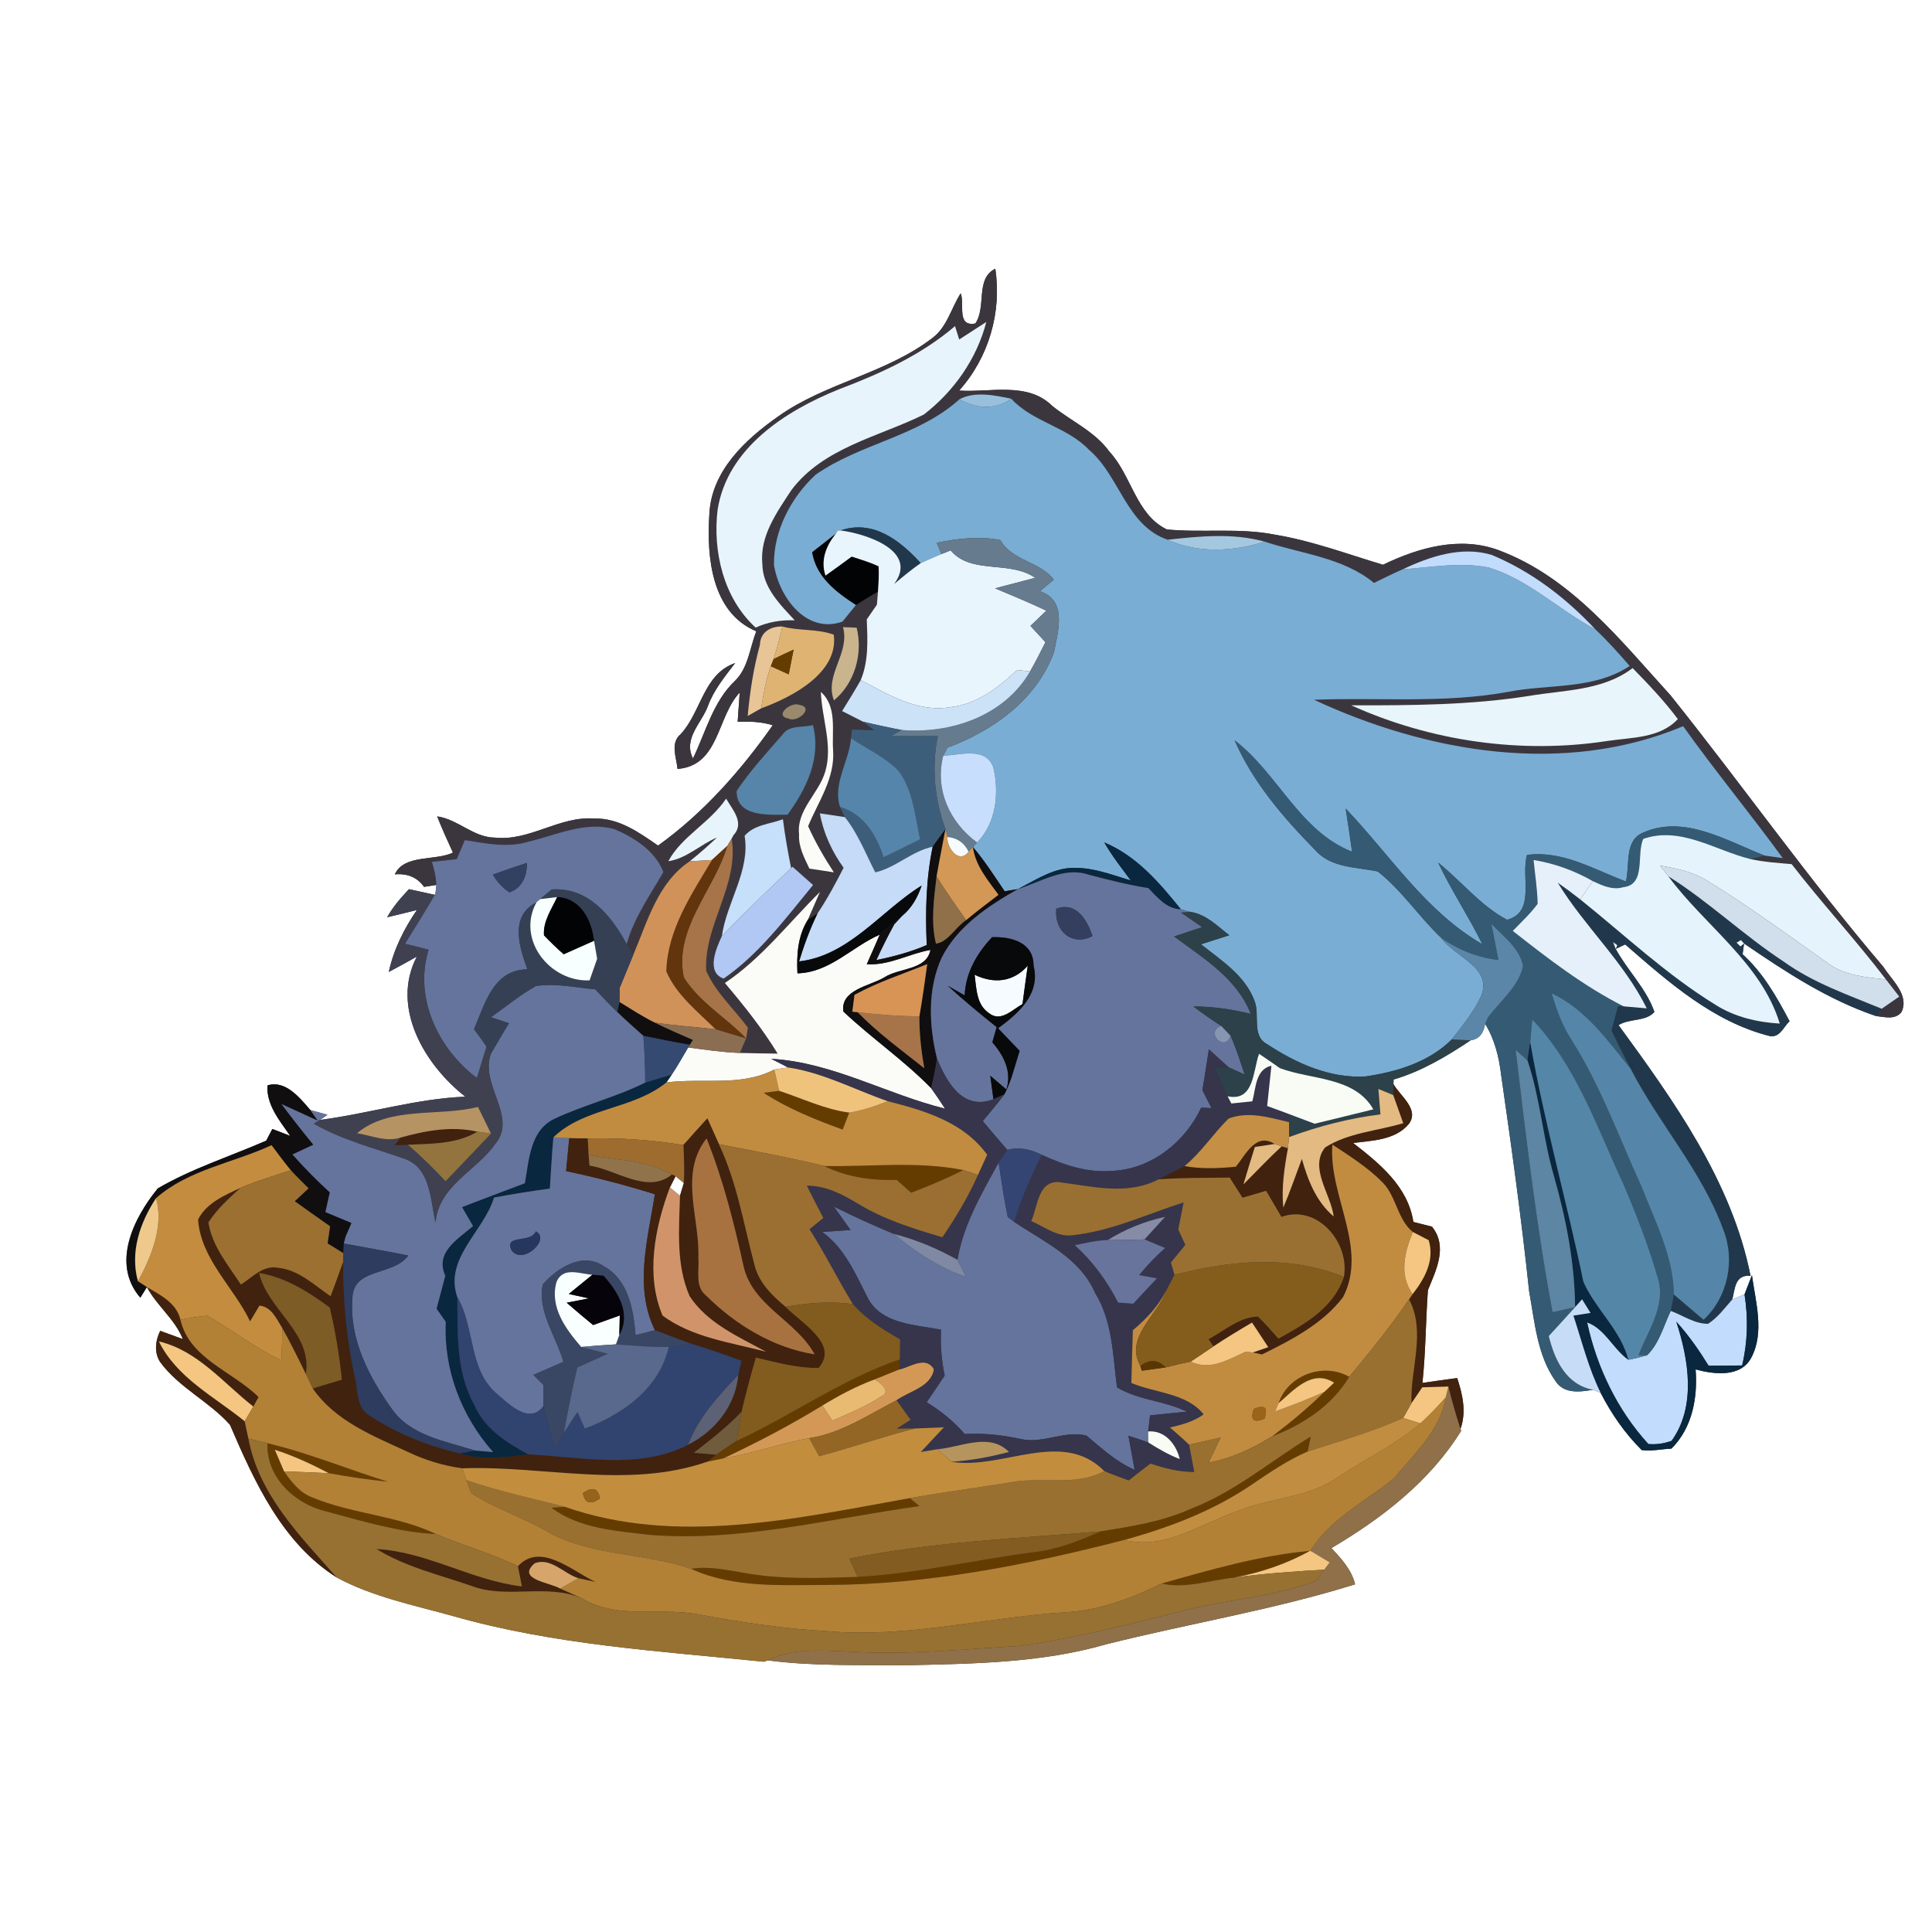 <?xml version="1.0" encoding="UTF-8" ?>
<!DOCTYPE svg PUBLIC "-//W3C//DTD SVG 1.1//EN" "http://www.w3.org/Graphics/SVG/1.1/DTD/svg11.dtd">
<svg width="250pt" height="250pt" viewBox="0 0 250 250" version="1.1" xmlns="http://www.w3.org/2000/svg">
<rect x="0" y="0" width="250" height="250" fill="#333333" stroke="none"/>
<g id="#ffffffff">
<path fill="#ffffff" opacity="1.00" d=" M 0.00 0.00 L 250.00 0.00 L 250.00 250.00 L 0.00 250.00 L 0.00 0.00 M 126.21 41.86 C 123.72 42.32 124.87 39.30 124.31 37.96 C 123.07 39.89 122.56 42.34 120.62 43.76 C 114.65 48.34 106.87 49.52 100.75 53.85 C 96.46 56.86 92.04 60.93 91.79 66.55 C 91.43 72.02 92.04 79.25 97.87 81.69 C 97.02 83.82 96.84 86.38 95.14 88.07 C 92.28 90.75 91.33 94.72 89.67 98.15 C 88.37 95.56 90.77 93.60 91.60 91.37 C 92.37 89.27 93.79 87.55 95.13 85.80 C 91.03 87.20 90.74 92.13 88.09 94.99 C 86.69 96.14 87.53 97.99 87.67 99.50 C 93.10 99.08 92.74 92.77 95.72 89.61 C 95.65 90.56 95.52 92.45 95.45 93.40 C 96.98 93.34 98.52 93.38 99.99 93.85 C 95.89 99.69 90.99 105.24 85.15 109.42 C 82.68 107.71 80.05 105.83 76.90 105.92 C 72.40 105.57 68.55 108.87 64.05 108.39 C 61.27 108.37 59.26 106.02 56.57 105.64 C 57.19 107.22 57.90 108.77 58.61 110.33 C 56.26 111.44 52.31 110.51 51.09 113.14 C 52.75 113.00 54.01 113.54 54.87 114.76 L 56.47 114.51 C 56.44 114.80 56.37 115.38 56.34 115.67 L 56.26 115.79 C 55.15 115.54 54.03 115.30 52.92 115.06 C 51.86 116.18 50.85 117.34 50.10 118.69 C 51.39 118.39 52.67 118.08 53.95 117.75 C 52.27 120.19 50.94 122.86 50.31 125.77 C 51.53 125.12 52.74 124.46 53.94 123.78 C 50.51 130.36 54.96 137.80 60.21 141.91 C 53.83 142.17 47.71 144.10 41.40 144.92 L 42.38 144.25 C 41.83 144.10 40.72 143.79 40.16 143.64 C 38.81 142.08 36.95 139.72 34.61 140.45 C 34.45 142.98 36.21 145.03 37.55 146.98 L 35.24 146.09 C 35.04 146.47 34.65 147.22 34.45 147.60 C 29.78 149.64 24.84 151.20 20.42 153.78 C 17.30 157.59 14.35 163.53 18.16 167.92 L 19.01 166.54 C 20.27 168.95 22.62 170.66 23.66 173.28 C 22.93 173.01 21.46 172.48 20.73 172.21 C 20.11 173.47 19.92 175.00 20.72 176.24 C 23.15 179.56 27.07 181.34 29.76 184.37 C 32.94 191.77 36.53 199.68 43.60 204.14 C 48.23 206.63 53.57 207.72 58.64 209.12 C 71.73 212.86 85.39 213.65 98.87 215.03 L 99.33 214.85 C 105.17 215.62 111.09 215.42 116.97 215.49 C 125.73 215.29 134.65 215.22 143.14 212.77 C 153.85 210.08 164.81 208.30 175.35 205.01 C 174.90 203.12 173.56 201.70 172.29 200.32 C 178.81 196.47 185.03 191.68 189.07 185.15 L 188.99 184.89 C 189.77 182.69 189.26 180.45 188.56 178.32 C 187.06 178.52 185.55 178.73 184.06 178.95 C 184.49 174.96 184.48 170.94 184.77 166.95 C 185.84 164.31 187.37 161.33 185.30 158.73 C 184.70 158.58 183.49 158.27 182.89 158.12 C 182.18 153.53 178.53 150.57 175.09 147.90 C 177.56 147.59 180.50 147.54 182.26 145.49 C 183.77 143.59 181.16 141.81 180.31 140.28 L 180.33 139.69 C 183.95 138.63 187.19 136.69 190.30 134.62 C 191.36 134.46 191.98 133.74 192.17 132.48 C 193.40 134.47 193.97 136.76 194.24 139.06 C 195.59 148.39 196.88 157.72 197.87 167.10 C 198.59 171.03 198.90 175.32 201.26 178.68 C 202.37 180.40 204.37 180.13 206.14 179.84 C 206.38 179.94 206.87 180.14 207.12 180.23 C 208.51 182.94 210.27 185.49 212.44 187.64 C 213.72 187.81 215.00 187.51 216.28 187.45 C 218.99 184.77 219.69 180.86 219.41 177.20 C 221.77 177.84 225.23 178.29 226.61 175.69 C 228.36 172.40 227.17 168.48 226.70 165.01 C 226.46 165.63 225.98 166.87 225.74 167.49 C 225.34 167.66 224.56 167.98 224.16 168.14 C 224.52 166.77 224.47 164.91 226.52 165.09 C 224.09 152.89 216.63 142.51 209.44 132.65 C 210.86 131.75 212.97 132.23 214.08 130.94 C 213.01 127.89 210.59 125.59 209.07 122.79 L 210.30 122.21 C 215.88 127.06 221.70 132.25 229.07 134.08 C 230.36 134.24 230.79 132.86 231.57 132.15 C 229.92 129.02 228.14 125.88 225.49 123.48 L 225.68 122.09 C 231.07 125.77 236.53 129.37 242.77 131.48 C 243.90 131.59 245.20 132.01 246.05 130.96 C 247.10 128.75 244.80 126.85 243.73 125.14 C 234.06 113.80 225.47 101.60 216.16 89.97 C 209.63 82.80 203.27 74.66 193.88 71.18 C 188.89 69.35 183.55 70.86 178.96 73.08 C 174.34 71.70 169.81 69.99 165.04 69.20 C 160.41 68.26 155.66 68.96 150.99 68.51 C 146.99 66.58 146.42 61.52 143.57 58.46 C 141.66 55.80 138.60 54.51 136.13 52.50 C 132.96 49.37 128.08 50.81 124.11 50.54 C 127.93 46.29 129.65 40.40 128.79 34.77 C 126.17 36.07 127.68 39.70 126.21 41.86 Z" />
<path fill="#ffffff" opacity="1.00" d=" M 87.42 152.20 C 87.69 152.42 88.22 152.86 88.49 153.08 C 88.37 153.49 88.12 154.33 87.99 154.74 C 87.67 154.47 87.01 153.93 86.68 153.66 C 86.86 153.30 87.23 152.56 87.42 152.20 Z" />
</g>
<g id="#3b363eff">
<path fill="#3b363e" opacity="1.00" d=" M 126.21 41.86 C 127.68 39.70 126.17 36.07 128.79 34.77 C 129.65 40.40 127.93 46.29 124.11 50.54 C 128.08 50.81 132.96 49.37 136.13 52.50 C 138.60 54.51 141.66 55.80 143.57 58.46 C 146.42 61.52 146.99 66.58 150.99 68.51 C 155.66 68.96 160.41 68.26 165.04 69.20 C 169.81 69.99 174.34 71.70 178.96 73.08 C 183.55 70.86 188.89 69.35 193.88 71.18 C 203.27 74.66 209.63 82.80 216.16 89.97 C 225.47 101.60 234.06 113.80 243.73 125.14 C 244.80 126.85 247.10 128.75 246.05 130.96 C 245.20 132.01 243.90 131.59 242.77 131.48 L 243.49 130.53 C 244.06 130.14 245.19 129.36 245.76 128.96 C 245.19 128.22 244.62 127.49 244.05 126.75 C 240.15 121.64 235.77 116.90 231.84 111.82 C 230.05 111.66 228.25 111.55 226.50 111.16 C 226.96 111.05 227.87 110.82 228.33 110.71 C 228.92 110.79 230.10 110.95 230.69 111.04 C 226.48 105.27 221.94 99.77 217.80 93.97 C 202.42 100.43 184.76 97.40 170.03 90.55 C 178.40 90.22 186.85 91.05 195.14 89.53 C 200.40 88.49 206.20 89.28 210.88 86.18 C 209.46 84.53 208.00 82.91 206.42 81.42 C 202.65 77.38 198.16 73.94 193.04 71.81 C 189.13 70.62 185.05 72.00 181.50 73.67 C 180.25 74.22 179.02 74.83 177.79 75.43 C 173.80 72.13 168.41 71.68 163.66 70.09 C 159.55 68.95 155.26 69.38 151.09 69.84 C 145.72 67.99 144.90 61.58 140.91 58.20 C 138.07 55.21 133.64 54.63 130.85 51.59 C 128.70 51.16 126.20 50.59 124.16 51.66 C 118.82 56.49 111.34 57.37 105.55 61.42 C 102.36 64.36 100.08 68.70 100.15 73.09 C 100.80 77.22 104.29 82.09 109.01 80.44 C 109.45 79.90 110.33 78.82 110.77 78.28 C 111.70 77.68 112.65 77.10 113.61 76.55 L 113.47 78.25 C 113.14 78.72 112.48 79.67 112.16 80.15 C 112.26 82.78 112.42 85.50 111.38 88.00 C 110.62 89.36 109.78 90.68 108.97 92.01 C 109.86 92.46 110.76 92.92 111.66 93.38 C 112.03 93.66 112.76 94.21 113.13 94.49 C 112.16 94.47 111.20 94.44 110.24 94.41 C 110.21 94.69 110.15 95.25 110.12 95.53 C 109.88 98.49 107.71 101.47 108.70 104.42 L 109.32 105.73 C 108.52 105.61 106.90 105.37 106.09 105.25 C 106.55 107.82 107.65 110.18 109.16 112.29 C 108.12 114.31 107.05 116.32 105.78 118.21 L 104.52 119.04 C 104.92 118.14 105.71 116.33 106.10 115.42 C 102.06 119.41 98.57 124.00 93.80 127.20 C 96.26 130.11 98.64 133.08 100.63 136.34 C 99.00 136.32 97.37 136.29 95.74 136.25 C 95.94 135.78 96.34 134.84 96.55 134.38 C 96.60 134.03 96.72 133.33 96.78 132.98 C 94.98 130.53 92.61 128.44 91.38 125.62 C 91.07 119.68 95.65 114.55 94.68 108.51 C 94.74 108.40 94.85 108.19 94.91 108.08 C 96.39 106.48 94.80 104.80 93.96 103.34 C 91.90 106.44 88.20 108.22 86.48 111.44 C 88.83 111.10 90.63 109.28 92.78 108.37 C 91.64 109.44 90.47 110.48 89.25 111.45 C 85.12 114.20 83.78 119.24 81.95 123.55 C 81.74 123.21 81.31 122.51 81.09 122.17 C 82.03 118.76 84.10 115.87 85.84 112.85 C 84.82 110.14 82.09 108.39 79.53 107.30 C 75.74 106.22 71.99 108.06 68.36 108.92 C 65.66 109.74 62.85 109.14 60.15 108.71 C 59.89 109.33 59.37 110.55 59.11 111.17 C 58.04 111.29 56.97 111.41 55.89 111.53 C 56.21 112.50 56.41 113.49 56.47 114.51 L 54.87 114.76 C 54.01 113.54 52.75 113.00 51.09 113.14 C 52.31 110.51 56.26 111.44 58.61 110.33 C 57.90 108.77 57.19 107.22 56.57 105.64 C 59.26 106.02 61.27 108.37 64.05 108.39 C 68.55 108.87 72.40 105.57 76.90 105.92 C 80.05 105.83 82.68 107.71 85.15 109.42 C 90.99 105.24 95.89 99.69 99.99 93.85 C 98.52 93.38 96.98 93.34 95.45 93.40 C 95.52 92.45 95.65 90.56 95.72 89.61 C 92.74 92.77 93.10 99.08 87.67 99.50 C 87.53 97.99 86.69 96.14 88.09 94.99 C 90.74 92.13 91.03 87.20 95.13 85.80 C 93.79 87.55 92.37 89.27 91.60 91.37 C 90.77 93.60 88.37 95.56 89.67 98.15 C 91.33 94.72 92.28 90.75 95.14 88.07 C 96.84 86.38 97.02 83.82 97.87 81.69 C 92.04 79.25 91.43 72.02 91.79 66.55 C 92.04 60.93 96.46 56.86 100.75 53.85 C 106.87 49.52 114.65 48.34 120.62 43.76 C 122.56 42.34 123.07 39.89 124.31 37.96 C 124.87 39.30 123.72 42.32 126.21 41.86 M 108.54 50.38 C 101.62 53.17 94.13 57.98 92.86 65.94 C 92.20 71.34 93.63 77.43 97.78 81.21 C 99.37 80.48 101.09 80.20 102.84 80.27 C 100.94 78.23 98.66 75.97 98.65 72.98 C 98.28 69.39 100.53 66.28 102.39 63.44 C 106.52 57.92 113.66 56.54 119.53 53.65 C 123.42 50.66 126.39 46.45 127.63 41.66 C 126.75 42.23 124.99 43.36 124.12 43.93 L 123.58 42.20 C 119.18 45.96 113.91 48.35 108.54 50.38 M 98.33 83.46 C 97.50 86.46 97.03 89.55 96.75 92.65 C 97.19 92.40 98.06 91.90 98.49 91.66 C 102.54 90.19 108.54 87.04 107.89 82.13 C 105.77 81.34 103.43 81.67 101.26 81.07 C 99.72 81.02 98.37 81.79 98.33 83.46 M 109.08 81.15 C 110.02 84.58 106.64 87.29 107.91 90.63 C 110.61 88.42 111.69 84.56 110.85 81.22 C 110.41 81.20 109.52 81.17 109.08 81.15 M 197.93 90.04 C 190.29 91.25 182.55 91.28 174.85 91.27 C 185.15 95.92 196.83 97.60 208.00 95.88 C 211.12 95.41 214.79 95.55 217.11 93.05 C 215.35 90.68 213.31 88.55 211.26 86.45 C 207.44 89.37 202.45 89.28 197.93 90.04 M 106.22 89.54 C 106.34 92.97 107.79 96.43 106.79 99.83 C 105.97 102.68 103.04 104.80 103.40 107.96 C 103.30 109.57 104.08 111.00 104.74 112.40 C 105.79 112.56 106.85 112.71 107.90 112.88 C 106.65 110.97 105.51 108.99 104.57 106.91 C 105.89 103.72 108.07 100.69 107.80 97.07 C 107.63 94.55 108.35 91.42 106.22 89.54 M 103.40 91.20 C 102.34 90.77 100.05 92.65 102.08 93.00 C 103.21 93.55 105.47 91.52 103.40 91.20 M 101.27 95.04 C 99.21 97.41 97.07 99.73 95.32 102.35 C 95.28 105.79 99.50 105.42 101.91 105.42 C 104.36 102.05 106.29 98.10 105.19 93.82 C 103.89 94.19 102.15 93.77 101.27 95.04 M 96.35 108.16 C 97.11 112.64 94.03 116.73 93.41 121.12 C 92.69 122.68 91.32 125.81 93.64 126.63 C 98.29 123.40 101.66 118.83 105.21 114.52 C 104.32 113.74 103.43 112.95 102.55 112.16 L 102.37 112.33 C 101.95 110.24 101.58 108.13 101.31 106.01 C 99.64 106.64 97.59 106.70 96.35 108.16 Z" />
</g>
<g id="#e8f4fbff">
<path fill="#e8f4fb" opacity="1.00" d=" M 108.54 50.38 C 113.91 48.35 119.18 45.96 123.58 42.20 L 124.12 43.93 C 124.99 43.36 126.75 42.23 127.63 41.66 C 126.39 46.45 123.42 50.66 119.53 53.65 C 113.66 56.54 106.52 57.92 102.39 63.44 C 100.53 66.28 98.28 69.39 98.65 72.98 C 98.66 75.97 100.94 78.23 102.84 80.27 C 101.09 80.20 99.37 80.48 97.78 81.21 C 93.63 77.43 92.20 71.34 92.86 65.94 C 94.13 57.98 101.62 53.17 108.54 50.38 Z" />
<path fill="#e8f4fb" opacity="1.00" d=" M 93.96 103.34 C 94.80 104.80 96.39 106.48 94.91 108.08 C 94.85 108.19 94.74 108.40 94.68 108.51 C 94.54 108.75 94.25 109.22 94.11 109.46 C 93.45 110.06 92.79 110.67 92.13 111.28 C 91.41 111.32 89.97 111.40 89.25 111.45 C 90.47 110.48 91.64 109.44 92.78 108.37 C 90.63 109.28 88.83 111.10 86.48 111.44 C 88.20 108.22 91.90 106.44 93.96 103.34 Z" />
</g>
<g id="#79add4ff">
<path fill="#79add4" opacity="1.00" d=" M 105.55 61.42 C 111.34 57.37 118.82 56.49 124.16 51.66 C 126.22 52.90 128.85 53.07 130.85 51.59 C 133.64 54.63 138.07 55.21 140.91 58.20 C 144.90 61.58 145.72 67.99 151.09 69.84 C 155.03 71.63 159.60 71.37 163.66 70.09 C 168.41 71.68 173.80 72.13 177.79 75.43 C 179.02 74.83 180.25 74.22 181.50 73.67 C 185.19 73.41 188.98 72.69 192.66 73.44 C 197.81 75.01 201.73 78.94 206.42 81.42 C 208.00 82.91 209.46 84.53 210.88 86.18 C 206.20 89.28 200.40 88.49 195.14 89.53 C 186.85 91.05 178.40 90.22 170.03 90.55 C 184.76 97.40 202.42 100.43 217.80 93.97 C 221.94 99.77 226.48 105.27 230.69 111.04 C 230.10 110.95 228.92 110.79 228.33 110.71 C 223.40 108.79 217.89 105.34 212.53 107.78 C 210.15 108.85 210.93 112.02 210.39 114.06 C 206.24 112.52 202.22 110.02 197.60 110.63 C 196.76 113.43 198.77 118.04 195.01 119.02 C 191.56 117.19 189.11 114.04 186.10 111.62 C 187.81 115.25 190.05 118.59 191.82 122.19 C 184.48 117.95 179.86 110.63 174.13 104.63 C 174.41 106.49 174.71 108.35 174.96 110.22 C 168.15 107.54 165.35 100.07 159.76 95.80 C 162.11 101.21 166.06 105.79 170.15 109.96 C 172.22 112.34 175.46 112.17 178.28 112.77 C 181.41 115.22 183.62 118.64 186.50 121.37 C 188.25 123.85 193.13 125.17 191.67 128.85 C 190.73 130.93 189.25 132.70 187.87 134.49 C 184.90 137.45 180.76 138.69 176.72 139.29 C 172.14 139.58 167.73 137.60 163.99 135.13 C 161.94 134.07 163.02 131.45 162.38 129.65 C 161.21 126.29 158.05 124.29 155.40 122.19 C 156.31 121.89 158.15 121.31 159.07 121.02 C 157.54 119.85 156.10 118.33 154.10 118.01 C 153.78 117.92 153.13 117.75 152.81 117.67 C 150.04 114.23 147.07 110.75 142.89 109.01 C 143.89 110.75 145.13 112.32 146.32 113.93 C 143.63 113.12 140.87 112.02 138.00 112.36 C 135.71 112.70 133.74 114.01 131.71 115.05 C 131.28 115.12 130.43 115.26 130.00 115.33 C 128.68 113.38 127.42 111.39 125.89 109.60 L 126.43 109.02 C 128.91 106.50 129.32 102.58 128.53 99.28 C 127.50 96.55 124.21 97.75 122.06 97.78 C 122.19 97.53 122.46 97.01 122.60 96.75 C 128.54 94.53 134.07 90.58 136.37 84.45 C 136.93 81.66 138.13 77.66 134.55 76.51 C 135.00 76.13 135.91 75.38 136.36 75.01 C 134.61 72.66 130.96 72.59 129.44 69.88 C 126.69 69.35 123.92 69.68 121.21 70.23 C 121.36 70.60 121.67 71.33 121.82 71.70 C 120.92 72.07 120.02 72.46 119.14 72.87 C 116.47 69.93 112.98 67.20 108.77 68.64 L 108.41 68.65 L 108.15 69.07 C 107.14 69.87 106.12 70.67 105.10 71.46 C 105.61 74.66 108.22 76.64 110.77 78.28 C 110.33 78.82 109.45 79.90 109.01 80.44 C 104.29 82.09 100.80 77.22 100.15 73.09 C 100.08 68.70 102.36 64.36 105.55 61.42 Z" />
</g>
<g id="#98c0dcff">
<path fill="#98c0dc" opacity="1.00" d=" M 124.16 51.66 C 126.20 50.59 128.70 51.16 130.85 51.59 C 128.85 53.07 126.22 52.90 124.16 51.66 Z" />
</g>
<g id="#21384cff">
<path fill="#21384c" opacity="1.00" d=" M 108.77 68.64 C 112.98 67.20 116.47 69.93 119.14 72.87 C 117.94 73.70 116.82 74.64 115.70 75.57 C 118.90 71.27 112.08 69.07 108.77 68.64 Z" />
<path fill="#21384c" opacity="1.00" d=" M 215.88 113.39 C 221.14 116.69 225.62 121.03 230.81 124.43 C 234.65 127.20 239.16 128.74 243.49 130.53 L 242.77 131.48 C 236.53 129.37 231.07 125.77 225.68 122.09 L 225.27 121.65 L 224.72 121.98 C 224.26 120.94 224.26 120.94 224.72 121.98 L 225.20 122.46 L 225.68 122.09 L 225.49 123.48 C 228.14 125.88 229.92 129.02 231.57 132.15 C 230.79 132.86 230.36 134.24 229.07 134.08 C 221.70 132.25 215.88 127.06 210.30 122.21 L 209.07 122.79 L 209.27 122.32 L 208.74 121.91 C 207.98 121.05 207.98 121.05 208.74 121.91 C 208.82 122.13 208.99 122.57 209.07 122.79 C 210.59 125.59 213.01 127.89 214.08 130.94 C 212.97 132.23 210.86 131.75 209.44 132.65 C 216.63 142.51 224.09 152.89 226.52 165.09 C 224.47 164.91 224.52 166.77 224.16 168.14 C 223.18 169.25 222.29 170.49 221.02 171.30 C 219.27 171.31 217.77 170.21 216.19 169.63 C 216.25 169.33 216.37 168.73 216.43 168.43 L 216.59 167.50 C 217.87 168.59 219.15 169.68 220.44 170.78 C 223.59 167.87 224.58 163.02 222.97 159.07 C 220.20 151.49 214.66 145.41 211.00 138.29 C 210.14 136.66 209.34 135.01 208.52 133.37 C 208.80 132.31 209.07 131.24 209.38 130.19 L 210.09 130.22 C 210.84 130.29 212.34 130.41 213.09 130.48 C 210.12 124.46 205.04 119.90 201.57 114.22 C 202.56 114.91 203.52 115.63 204.48 116.38 C 210.24 121.00 215.65 126.13 221.97 130.01 C 224.46 131.60 227.38 132.28 230.30 132.45 C 227.91 124.60 220.58 119.78 215.88 113.39 Z" />
</g>
<g id="#020305ff">
<path fill="#020305" opacity="1.00" d=" M 105.10 71.46 C 106.12 70.67 107.14 69.87 108.15 69.07 C 106.90 70.63 106.15 72.49 106.82 74.48 C 107.96 73.67 109.09 72.85 110.21 72.02 C 111.38 72.40 112.57 72.75 113.69 73.28 C 113.76 74.37 113.68 75.46 113.61 76.55 C 112.65 77.10 111.70 77.68 110.77 78.28 C 108.22 76.64 105.61 74.66 105.10 71.46 Z" />
</g>
<g id="#e9f5fdff">
<path fill="#e9f5fd" opacity="1.00" d=" M 108.77 68.64 C 112.08 69.07 118.90 71.27 115.70 75.57 C 116.82 74.64 117.94 73.70 119.14 72.87 C 120.02 72.46 120.92 72.07 121.82 71.70 L 123.01 71.22 C 125.70 74.39 130.62 72.46 133.96 74.77 C 132.23 75.23 130.50 75.68 128.76 76.13 C 130.99 77.06 133.22 77.99 135.40 79.02 C 134.89 79.51 133.86 80.50 133.34 80.99 C 133.83 81.52 134.80 82.57 135.28 83.10 C 134.64 84.37 134.00 85.65 133.29 86.89 C 132.87 86.84 132.02 86.75 131.60 86.70 C 129.19 88.97 126.42 91.12 123.01 91.50 C 118.79 92.24 114.95 89.88 111.38 88.00 C 112.42 85.50 112.26 82.78 112.16 80.15 C 112.48 79.67 113.14 78.72 113.47 78.25 L 113.61 76.55 C 113.68 75.46 113.76 74.37 113.69 73.28 C 112.57 72.75 111.38 72.40 110.21 72.02 C 109.09 72.85 107.96 73.67 106.82 74.48 C 106.15 72.49 106.90 70.63 108.15 69.07 L 108.41 68.65 L 108.77 68.64 Z" />
</g>
<g id="#667b8eff">
<path fill="#667b8e" opacity="1.00" d=" M 121.21 70.23 C 123.92 69.68 126.69 69.35 129.44 69.88 C 130.96 72.59 134.61 72.66 136.36 75.01 C 135.91 75.38 135.00 76.13 134.55 76.51 C 138.13 77.66 136.93 81.66 136.37 84.45 C 134.07 90.58 128.54 94.53 122.60 96.75 C 122.46 97.01 122.19 97.53 122.06 97.78 C 120.94 102.18 122.89 106.40 126.43 109.02 L 125.89 109.60 L 125.33 110.19 C 124.76 109.04 123.85 108.41 122.59 108.30 L 122.34 107.31 C 120.93 103.44 120.52 99.30 121.35 95.25 C 119.32 95.26 117.28 95.27 115.25 95.25 C 115.60 95.06 116.31 94.66 116.66 94.46 C 123.04 94.98 129.94 92.66 133.29 86.89 C 134.00 85.65 134.64 84.37 135.28 83.10 C 134.80 82.57 133.83 81.52 133.34 80.99 C 133.86 80.50 134.89 79.51 135.40 79.02 C 133.22 77.99 130.99 77.06 128.76 76.13 C 130.50 75.68 132.23 75.23 133.96 74.77 C 130.62 72.46 125.70 74.39 123.01 71.22 L 121.82 71.70 C 121.67 71.33 121.36 70.60 121.21 70.23 Z" />
</g>
<g id="#a5c8e1ff">
<path fill="#a5c8e1" opacity="1.00" d=" M 151.09 69.84 C 155.26 69.38 159.55 68.95 163.66 70.09 C 159.60 71.37 155.03 71.63 151.09 69.84 Z" />
</g>
<g id="#c1dcfcff">
<path fill="#c1dcfc" opacity="1.00" d=" M 181.50 73.67 C 185.05 72.00 189.13 70.62 193.04 71.81 C 198.16 73.94 202.65 77.38 206.42 81.42 C 201.73 78.94 197.81 75.01 192.66 73.44 C 188.98 72.69 185.19 73.41 181.50 73.67 Z" />
<path fill="#c1dcfc" opacity="1.00" d=" M 224.16 168.14 C 224.56 167.98 225.34 167.66 225.74 167.49 C 226.23 170.56 226.15 173.67 225.43 176.69 C 223.98 176.71 222.53 176.72 221.09 176.72 C 219.85 174.71 218.50 172.77 216.91 171.02 C 218.51 175.93 219.52 181.94 216.31 186.44 C 215.33 186.80 214.33 186.94 213.30 186.86 C 209.29 182.48 206.61 176.90 205.37 171.11 C 207.71 171.95 208.74 174.56 210.71 175.95 C 211.53 175.81 212.34 175.60 213.14 175.36 C 214.72 173.82 215.26 171.58 216.19 169.63 C 217.77 170.21 219.27 171.31 221.02 171.30 C 222.29 170.49 223.18 169.25 224.16 168.14 Z" />
</g>
<g id="#e7c597ff">
<path fill="#e7c597" opacity="1.00" d=" M 98.33 83.46 C 98.37 81.79 99.72 81.02 101.26 81.07 C 100.91 82.48 100.55 83.89 100.11 85.28 L 99.74 86.21 C 99.10 87.97 98.79 89.82 98.49 91.66 C 98.06 91.90 97.19 92.40 96.75 92.65 C 97.03 89.55 97.50 86.46 98.33 83.46 Z" />
</g>
<g id="#dfb472ff">
<path fill="#dfb472" opacity="1.00" d=" M 101.26 81.07 C 103.43 81.67 105.77 81.34 107.89 82.13 C 108.54 87.04 102.54 90.19 98.49 91.66 C 98.79 89.82 99.10 87.97 99.74 86.21 C 100.32 86.47 101.48 87.00 102.06 87.26 C 102.27 86.19 102.48 85.13 102.69 84.06 C 101.82 84.46 100.96 84.86 100.11 85.28 C 100.55 83.89 100.91 82.48 101.26 81.07 Z" />
</g>
<g id="#c9b48eff">
<path fill="#c9b48e" opacity="1.00" d=" M 109.08 81.15 C 109.52 81.17 110.41 81.20 110.85 81.22 C 111.69 84.56 110.61 88.42 107.91 90.63 C 106.64 87.29 110.02 84.58 109.08 81.15 Z" />
</g>
<g id="#653c00ff">
<path fill="#653c00" opacity="1.00" d=" M 100.11 85.28 C 100.96 84.86 101.82 84.46 102.69 84.06 C 102.48 85.13 102.27 86.19 102.06 87.26 C 101.48 87.00 100.32 86.47 99.74 86.21 L 100.11 85.28 Z" />
<path fill="#653c00" opacity="1.00" d=" M 98.81 141.41 C 99.31 141.35 100.32 141.21 100.82 141.15 C 103.82 142.14 106.72 143.55 109.89 143.97 C 109.67 144.52 109.25 145.62 109.04 146.17 C 105.50 144.88 101.98 143.47 98.81 141.41 Z" />
<path fill="#653c00" opacity="1.00" d=" M 106.65 150.88 C 112.65 151.00 118.72 150.22 124.66 151.41 C 122.46 152.51 120.19 153.48 117.89 154.34 C 117.27 153.78 116.66 153.23 116.04 152.68 C 112.80 152.77 109.58 152.33 106.65 150.88 Z" />
<path fill="#653c00" opacity="1.00" d=" M 95.33 186.45 C 102.47 183.14 108.95 178.47 116.44 175.90 L 116.39 177.20 C 115.31 177.64 114.23 178.07 113.16 178.50 C 110.79 179.38 108.56 180.57 106.41 181.88 C 102.28 184.41 97.98 186.66 93.59 188.72 C 93.07 188.82 92.03 189.04 91.51 189.15 L 92.66 188.24 C 93.54 187.62 94.42 187.01 95.33 186.45 Z" />
<path fill="#653c00" opacity="1.00" d=" M 165.45 181.57 C 166.66 177.93 171.26 176.25 174.59 178.16 C 172.37 181.87 168.61 184.35 164.63 185.85 C 166.99 184.07 169.27 182.17 171.38 180.10 C 171.69 179.81 172.32 179.22 172.63 178.92 C 169.80 177.11 167.43 179.87 165.45 181.57 Z" />
<path fill="#653c00" opacity="1.00" d=" M 154.07 195.25 C 159.78 193.06 164.45 189.04 169.61 185.89 C 169.51 186.37 169.31 187.34 169.22 187.82 C 166.67 188.91 164.37 190.49 162.09 192.03 C 157.07 195.48 151.31 197.66 145.48 199.27 C 132.90 202.50 120.01 205.07 106.95 205.09 C 101.08 205.09 94.92 205.52 89.43 203.01 C 91.74 202.62 94.06 203.17 96.34 203.54 C 101.17 204.42 106.10 204.20 110.98 204.05 C 118.68 203.63 126.20 201.83 133.83 200.85 C 136.83 200.49 139.65 199.41 142.38 198.17 C 146.35 197.52 150.38 196.92 154.07 195.25 Z" />
<path fill="#653c00" opacity="1.00" d=" M 34.61 186.75 C 39.92 188.01 44.97 190.11 50.18 191.73 C 47.62 191.46 45.08 191.10 42.55 190.63 C 40.29 189.45 37.98 188.37 35.56 187.60 C 35.86 188.30 36.46 189.70 36.76 190.40 C 37.71 191.74 38.76 193.14 40.35 193.74 C 45.53 195.92 51.34 196.07 56.43 198.51 C 51.54 198.27 46.82 196.81 42.11 195.55 C 38.10 194.58 34.41 191.11 34.61 186.75 Z" />
<path fill="#653c00" opacity="1.00" d=" M 73.08 194.98 C 87.61 200.07 103.10 196.46 117.74 193.86 C 118.05 194.11 118.67 194.63 118.98 194.89 C 107.39 196.49 95.82 199.55 84.04 198.61 C 79.69 198.08 75.00 197.82 71.35 195.10 L 73.08 194.98 Z" />
<path fill="#653c00" opacity="1.00" d=" M 150.31 204.91 C 156.60 203.13 162.98 201.28 169.52 200.68 C 166.46 202.38 163.13 203.50 159.69 204.14 C 156.58 204.46 153.44 205.62 150.31 204.91 Z" />
</g>
<g id="#cbe2f7ff">
<path fill="#cbe2f7" opacity="1.00" d=" M 131.60 86.70 C 132.02 86.75 132.87 86.84 133.29 86.89 C 129.94 92.66 123.04 94.98 116.66 94.46 C 114.98 94.14 113.31 93.78 111.66 93.38 C 110.76 92.92 109.86 92.46 108.97 92.01 C 109.78 90.68 110.62 89.36 111.38 88.00 C 114.95 89.88 118.79 92.24 123.01 91.50 C 126.42 91.12 129.19 88.97 131.60 86.70 Z" />
</g>
<g id="#e8f5fbff">
<path fill="#e8f5fb" opacity="1.00" d=" M 197.93 90.04 C 202.45 89.28 207.44 89.37 211.26 86.45 C 213.31 88.55 215.35 90.68 217.11 93.05 C 214.79 95.55 211.12 95.41 208.00 95.88 C 196.83 97.60 185.15 95.92 174.85 91.27 C 182.55 91.28 190.29 91.25 197.93 90.04 Z" />
</g>
<g id="#fbfcf8ff">
<path fill="#fbfcf8" opacity="1.00" d=" M 106.22 89.54 C 108.35 91.42 107.63 94.55 107.80 97.07 C 108.07 100.69 105.89 103.72 104.57 106.91 C 105.51 108.99 106.65 110.97 107.90 112.88 C 106.85 112.71 105.79 112.56 104.74 112.40 C 104.08 111.00 103.30 109.57 103.40 107.96 C 103.04 104.80 105.97 102.68 106.79 99.83 C 107.79 96.43 106.34 92.97 106.22 89.54 Z" />
<path fill="#fbfcf8" opacity="1.00" d=" M 93.80 127.20 C 98.57 124.00 102.06 119.41 106.10 115.42 C 105.71 116.33 104.92 118.14 104.52 119.04 C 103.23 121.12 103.07 123.57 103.19 125.95 C 107.37 125.85 110.23 122.52 113.84 120.94 C 113.30 122.23 112.72 123.49 112.16 124.77 C 115.09 124.96 117.66 123.39 120.40 122.92 C 119.90 125.56 116.35 125.22 114.44 126.47 C 112.57 127.59 108.73 128.05 109.13 130.89 C 112.78 134.34 116.97 137.20 120.49 140.81 C 121.11 141.68 121.71 142.56 122.29 143.46 C 114.70 141.59 107.72 137.46 99.79 137.01 C 100.34 137.29 101.43 137.85 101.98 138.13 C 101.53 138.19 100.64 138.33 100.19 138.40 C 95.84 140.66 90.90 139.46 86.23 140.07 L 86.92 139.06 C 87.69 137.92 88.35 136.72 89.05 135.54 C 91.27 135.84 93.50 136.17 95.74 136.25 C 97.37 136.29 99.00 136.32 100.63 136.34 C 98.64 133.08 96.26 130.11 93.80 127.20 Z" />
</g>
<g id="#9a8a6dff">
<path fill="#9a8a6d" opacity="1.00" d=" M 103.40 91.20 C 105.47 91.52 103.21 93.55 102.08 93.00 C 100.05 92.65 102.34 90.77 103.40 91.20 Z" />
</g>
<g id="#3d5e7bff">
<path fill="#3d5e7b" opacity="1.00" d=" M 111.66 93.38 C 113.31 93.78 114.98 94.14 116.66 94.46 C 116.31 94.66 115.60 95.06 115.25 95.25 C 117.28 95.27 119.32 95.26 121.35 95.25 C 120.52 99.30 120.93 103.44 122.34 107.31 C 121.77 108.05 121.23 108.80 120.69 109.56 C 117.98 110.14 115.90 112.28 113.26 112.88 C 112.02 110.46 111.04 107.89 109.32 105.73 L 108.70 104.42 C 111.79 105.34 113.39 108.04 114.34 110.93 C 115.91 110.15 117.48 109.38 119.06 108.61 C 118.40 105.61 118.17 102.31 116.29 99.77 C 114.55 97.95 112.19 96.91 110.12 95.53 C 110.15 95.25 110.21 94.69 110.24 94.41 C 111.20 94.44 112.16 94.47 113.13 94.49 C 112.76 94.21 112.03 93.66 111.66 93.38 Z" />
</g>
<g id="#5685a9ff">
<path fill="#5685a9" opacity="1.00" d=" M 101.27 95.04 C 102.15 93.77 103.89 94.19 105.19 93.82 C 106.29 98.10 104.36 102.05 101.91 105.42 C 99.50 105.42 95.28 105.79 95.32 102.35 C 97.07 99.73 99.21 97.41 101.27 95.04 Z" />
</g>
<g id="#5585abff">
<path fill="#5585ab" opacity="1.00" d=" M 110.12 95.53 C 112.19 96.91 114.55 97.95 116.29 99.77 C 118.17 102.31 118.40 105.61 119.06 108.61 C 117.48 109.38 115.91 110.15 114.34 110.93 C 113.39 108.04 111.79 105.34 108.70 104.42 C 107.71 101.47 109.88 98.49 110.12 95.53 Z" />
</g>
<g id="#345b73ff">
<path fill="#345b73" opacity="1.00" d=" M 159.76 95.80 C 165.35 100.07 168.15 107.54 174.96 110.22 C 174.71 108.35 174.41 106.49 174.13 104.63 C 179.86 110.63 184.48 117.95 191.82 122.19 C 190.05 118.59 187.81 115.25 186.10 111.62 C 189.11 114.04 191.56 117.19 195.01 119.02 C 198.77 118.04 196.76 113.43 197.60 110.63 C 202.22 110.02 206.24 112.52 210.39 114.06 C 210.93 112.02 210.15 108.85 212.53 107.78 C 217.89 105.34 223.40 108.79 228.33 110.71 C 227.87 110.82 226.96 111.05 226.50 111.16 C 221.97 110.05 217.46 106.87 212.64 108.55 C 211.71 110.56 213.04 114.47 210.06 114.80 C 208.67 115.22 207.34 114.59 206.12 114.02 C 203.73 112.66 201.15 111.72 198.44 111.28 C 198.63 113.17 198.93 115.05 198.97 116.95 C 198.03 118.24 196.85 119.32 195.75 120.46 C 200.30 124.04 204.91 127.60 210.09 130.22 L 209.38 130.19 C 209.07 131.24 208.80 132.31 208.52 133.37 C 209.34 135.01 210.14 136.66 211.00 138.29 C 208.03 134.63 205.18 130.60 200.79 128.53 C 201.40 130.65 202.17 132.75 203.38 134.61 C 207.15 140.55 209.50 147.22 212.43 153.58 C 214.17 158.08 216.55 162.57 216.59 167.50 L 216.43 168.43 C 216.37 168.73 216.25 169.33 216.19 169.63 C 215.26 171.58 214.72 173.82 213.14 175.36 L 212.02 175.39 C 213.21 172.22 215.62 168.96 214.54 165.42 C 213.33 161.22 211.73 157.12 210.01 153.09 C 206.61 145.78 203.95 137.87 198.27 131.91 C 198.21 132.65 198.08 134.12 198.01 134.85 C 197.93 135.45 197.75 136.64 197.66 137.23 C 197.28 136.89 196.51 136.19 196.12 135.84 C 197.48 147.19 198.79 158.56 200.90 169.80 C 201.63 169.63 203.09 169.30 203.82 169.14 C 202.69 170.39 201.56 171.64 200.41 172.88 C 201.17 175.99 202.65 179.17 206.14 179.84 C 204.37 180.13 202.37 180.40 201.26 178.68 C 198.90 175.32 198.59 171.03 197.87 167.10 C 196.88 157.72 195.59 148.39 194.24 139.06 C 193.97 136.76 193.40 134.47 192.17 132.48 C 192.27 132.27 192.46 131.85 192.55 131.64 C 194.15 129.50 196.47 127.73 197.09 125.01 C 196.63 122.65 194.51 121.19 192.98 119.53 C 193.28 121.09 193.59 122.66 193.90 124.23 C 191.23 123.91 188.70 122.92 186.50 121.37 C 183.62 118.64 181.41 115.22 178.28 112.77 C 175.46 112.17 172.22 112.34 170.15 109.96 C 166.06 105.79 162.11 101.21 159.76 95.80 Z" />
</g>
<g id="#c7dffcff">
<path fill="#c7dffc" opacity="1.00" d=" M 122.06 97.78 C 124.21 97.75 127.50 96.55 128.53 99.28 C 129.32 102.58 128.91 106.50 126.43 109.02 C 122.89 106.40 120.94 102.18 122.06 97.78 Z" />
</g>
<g id="#c5dbf7ff">
<path fill="#c5dbf7" opacity="1.00" d=" M 106.09 105.25 C 106.90 105.37 108.52 105.61 109.32 105.73 C 111.04 107.89 112.02 110.46 113.26 112.88 C 115.90 112.28 117.98 110.14 120.69 109.56 C 119.82 113.74 119.73 118.03 119.92 122.29 C 117.83 123.19 115.62 123.79 113.40 124.23 C 114.12 122.66 114.89 121.12 115.72 119.60 C 115.97 119.33 116.48 118.79 116.73 118.52 C 117.97 117.50 118.76 116.10 119.26 114.59 C 114.00 117.85 109.89 123.65 103.40 124.41 C 104.04 122.29 104.81 120.20 105.78 118.21 C 107.05 116.32 108.12 114.31 109.16 112.29 C 107.65 110.18 106.55 107.82 106.09 105.25 Z" />
</g>
<g id="#64749dff">
<path fill="#64749d" opacity="1.00" d=" M 68.36 108.92 C 71.99 108.06 75.74 106.22 79.53 107.30 C 82.09 108.39 84.82 110.14 85.84 112.85 C 84.10 115.87 82.03 118.76 81.09 122.17 C 79.09 118.46 76.07 114.77 71.38 115.10 C 71.01 115.41 70.28 116.03 69.91 116.34 C 69.79 116.45 69.54 116.66 69.42 116.76 C 65.92 118.53 67.19 122.54 68.25 125.43 C 63.83 125.48 62.76 129.86 61.34 133.18 C 61.89 133.92 62.44 134.66 62.96 135.43 C 62.55 136.78 62.13 138.14 61.71 139.50 C 56.70 135.74 53.53 129.11 55.46 122.89 C 54.44 122.63 53.42 122.38 52.40 122.12 C 53.71 120.02 55.01 117.92 56.26 115.79 L 56.34 115.67 C 56.37 115.38 56.44 114.80 56.47 114.51 C 56.41 113.49 56.21 112.50 55.89 111.53 C 56.97 111.41 58.04 111.29 59.11 111.17 C 59.37 110.55 59.89 109.33 60.15 108.71 C 62.85 109.14 65.66 109.74 68.36 108.92 M 63.77 113.17 C 64.32 114.12 65.03 114.88 65.91 115.47 C 67.59 114.92 68.21 113.30 68.18 111.66 C 66.70 112.14 65.23 112.64 63.77 113.17 Z" />
<path fill="#64749d" opacity="1.00" d=" M 123.89 163.02 C 124.66 158.46 127.03 154.43 129.22 150.43 C 129.58 152.79 129.91 155.15 130.40 157.48 C 130.60 157.64 131.01 157.95 131.21 158.10 C 135.08 160.69 139.77 162.78 141.72 167.33 C 143.98 171.01 143.99 175.38 144.54 179.52 C 147.29 181.19 150.70 181.25 153.59 182.67 C 151.99 182.82 150.40 182.98 148.81 183.15 C 148.75 183.67 148.63 184.71 148.57 185.23 C 148.57 185.58 148.58 186.29 148.59 186.65 C 147.74 186.34 146.88 186.06 146.02 185.79 C 146.29 187.25 146.56 188.72 146.82 190.20 C 144.44 189.17 142.55 187.40 140.59 185.77 C 137.84 185.04 134.96 186.85 132.14 186.22 C 129.74 185.69 127.30 185.42 124.84 185.57 C 123.43 183.93 121.75 182.57 119.91 181.45 C 120.69 180.30 121.47 179.16 122.24 178.00 C 121.84 176.05 121.66 174.05 121.77 172.06 C 118.43 171.41 113.98 171.37 112.24 167.86 C 110.68 164.79 109.28 161.51 106.40 159.41 C 107.62 159.33 108.84 159.25 110.06 159.16 C 109.34 158.15 108.63 157.14 107.91 156.14 C 110.46 157.39 113.04 158.59 115.67 159.67 C 118.45 162.02 121.53 164.02 124.99 165.23 C 124.71 164.68 124.16 163.57 123.89 163.02 Z" />
</g>
<g id="#c6dffaff">
<path fill="#c6dffa" opacity="1.00" d=" M 96.35 108.16 C 97.59 106.70 99.64 106.64 101.31 106.01 C 101.58 108.13 101.95 110.24 102.37 112.33 C 99.33 115.21 96.32 118.12 93.41 121.12 C 94.03 116.73 97.11 112.64 96.35 108.16 Z" />
</g>
<g id="#110e10ff">
<path fill="#110e10" opacity="1.00" d=" M 120.69 109.56 C 121.23 108.80 121.77 108.05 122.34 107.31 C 121.96 109.35 121.54 111.39 121.19 113.43 C 120.86 116.29 120.42 119.27 121.11 122.10 C 122.68 121.92 123.66 119.93 125.02 119.06 C 126.38 117.93 127.79 116.85 129.20 115.79 C 127.83 113.89 126.20 112.01 125.89 109.60 C 127.42 111.39 128.68 113.38 130.00 115.33 C 130.43 115.26 131.28 115.12 131.71 115.05 C 127.88 117.23 123.93 119.84 121.87 123.89 C 119.99 127.98 120.20 132.71 121.25 136.99 C 121.05 138.27 120.79 139.55 120.49 140.81 C 116.97 137.20 112.78 134.34 109.13 130.89 C 108.73 128.05 112.57 127.59 114.44 126.47 C 116.35 125.22 119.90 125.56 120.40 122.92 C 117.66 123.39 115.09 124.96 112.16 124.77 C 112.72 123.49 113.30 122.23 113.84 120.94 C 114.22 120.60 115.00 119.91 115.39 119.57 C 115.72 119.31 116.40 118.78 116.73 118.52 C 116.48 118.79 115.97 119.33 115.72 119.60 C 114.89 121.12 114.12 122.66 113.40 124.23 C 115.62 123.79 117.83 123.19 119.92 122.29 C 119.73 118.03 119.82 113.74 120.69 109.56 M 110.57 128.74 C 110.50 129.28 110.36 130.36 110.29 130.91 L 110.98 130.98 C 113.60 133.68 116.67 135.89 119.60 138.23 C 119.21 136.01 118.95 133.76 118.97 131.51 C 119.36 129.26 119.68 127.01 119.98 124.76 C 116.83 126.04 113.56 127.09 110.57 128.74 Z" />
<path fill="#110e10" opacity="1.00" d=" M 79.88 130.96 C 79.95 130.63 80.09 129.98 80.16 129.65 C 81.66 130.57 83.14 131.54 84.72 132.32 C 86.34 133.13 88.01 133.85 89.67 134.57 C 89.57 134.73 89.36 135.04 89.26 135.20 C 87.25 134.86 85.25 134.44 83.25 134.04 C 82.11 133.03 80.97 132.01 79.88 130.96 Z" />
<path fill="#110e10" opacity="1.00" d=" M 34.61 140.45 C 36.95 139.72 38.81 142.08 40.16 143.64 L 41.13 145.02 C 39.56 144.30 37.99 143.59 36.43 142.87 C 37.76 144.65 39.14 146.40 40.55 148.13 C 39.87 148.44 38.52 149.07 37.85 149.39 C 39.37 151.11 40.98 152.74 42.68 154.29 C 42.49 155.14 42.30 155.99 42.11 156.84 C 43.24 157.31 44.36 157.78 45.49 158.25 C 45.30 158.69 44.91 159.58 44.72 160.03 L 44.49 160.91 C 44.47 161.22 44.44 161.85 44.43 162.16 C 43.92 161.85 42.90 161.21 42.39 160.90 C 42.50 160.15 42.61 159.42 42.71 158.68 C 41.18 157.61 39.66 156.53 38.14 155.44 C 38.59 155.03 39.48 154.19 39.93 153.77 C 39.15 153.00 38.37 152.23 37.63 151.43 C 36.76 150.38 35.95 149.28 35.14 148.19 C 30.19 150.49 24.37 151.35 20.19 155.05 C 18.12 158.18 16.80 162.03 17.85 165.79 C 18.14 165.98 18.72 166.35 19.01 166.54 L 18.16 167.92 C 14.35 163.53 17.30 157.59 20.42 153.78 C 24.84 151.20 29.78 149.64 34.45 147.60 C 34.65 147.22 35.04 146.47 35.24 146.09 L 37.55 146.98 C 36.21 145.03 34.45 142.98 34.61 140.45 Z" />
</g>
<g id="#d39855ff">
<path fill="#d39855" opacity="1.00" d=" M 122.34 107.31 L 122.59 108.30 C 122.51 109.67 124.09 111.89 125.33 110.19 L 125.89 109.60 C 126.20 112.01 127.83 113.89 129.20 115.79 C 127.79 116.85 126.38 117.93 125.02 119.06 C 123.69 117.22 122.41 115.34 121.19 113.43 C 121.54 111.39 121.96 109.35 122.34 107.31 Z" />
<path fill="#d39855" opacity="1.00" d=" M 116.39 177.20 C 117.85 176.86 119.81 175.39 120.86 177.18 C 120.49 179.50 117.68 180.01 116.01 181.20 C 112.35 183.07 108.85 185.48 104.70 186.10 C 100.95 186.79 97.36 188.11 93.59 188.72 C 97.98 186.66 102.28 184.41 106.41 181.88 C 106.73 182.36 107.37 183.34 107.70 183.83 C 109.82 182.89 112.01 182.04 113.95 180.74 C 115.48 180.15 113.91 178.85 113.16 178.50 C 114.23 178.07 115.31 177.64 116.39 177.20 Z" />
</g>
<g id="#f6fbffff">
<path fill="#f6fbff" opacity="1.00" d=" M 122.59 108.30 C 123.85 108.41 124.76 109.04 125.33 110.19 C 124.09 111.89 122.51 109.67 122.59 108.30 Z" />
<path fill="#f6fbff" opacity="1.00" d=" M 126.11 126.13 C 128.61 127.33 131.10 127.10 132.99 124.96 C 132.75 126.62 132.53 128.27 132.31 129.93 C 131.02 130.62 129.53 132.31 128.00 131.12 C 126.32 130.01 126.36 127.89 126.11 126.13 Z" />
</g>
<g id="#e5f4fcff">
<path fill="#e5f4fc" opacity="1.00" d=" M 212.64 108.55 C 217.46 106.87 221.97 110.05 226.50 111.16 C 228.25 111.55 230.05 111.66 231.84 111.82 C 235.77 116.90 240.15 121.64 244.05 126.75 C 241.45 126.45 238.67 126.26 236.50 124.62 C 231.39 121.00 226.33 117.29 220.99 114.01 C 219.12 112.82 216.94 112.38 214.81 112.01 C 215.08 112.35 215.61 113.04 215.88 113.39 C 220.58 119.78 227.91 124.60 230.30 132.45 C 227.38 132.28 224.46 131.60 221.97 130.01 C 215.65 126.13 210.24 121.00 204.48 116.38 C 204.89 115.79 205.71 114.61 206.12 114.02 C 207.34 114.59 208.67 115.22 210.06 114.80 C 213.04 114.47 211.71 110.56 212.64 108.55 Z" />
</g>
<g id="#a67448ff">
<path fill="#a67448" opacity="1.00" d=" M 94.11 109.46 C 94.25 109.22 94.54 108.75 94.68 108.51 C 95.65 114.55 91.07 119.68 91.38 125.62 C 92.61 128.44 94.98 130.53 96.78 132.98 C 96.72 133.33 96.60 134.03 96.55 134.38 C 93.95 131.66 90.49 129.71 88.48 126.47 C 87.17 120.15 92.42 115.17 94.11 109.46 Z" />
<path fill="#a67448" opacity="1.00" d=" M 110.98 130.98 C 113.63 131.29 116.30 131.50 118.97 131.51 C 118.95 133.76 119.21 136.01 119.60 138.23 C 116.67 135.89 113.60 133.68 110.98 130.98 Z" />
</g>
<g id="#09273fff">
<path fill="#09273f" opacity="1.00" d=" M 146.32 113.93 C 145.13 112.32 143.89 110.75 142.89 109.01 C 147.07 110.75 150.04 114.23 152.81 117.67 C 150.93 117.61 149.79 116.14 148.60 114.92 C 145.96 114.50 143.36 113.85 140.78 113.16 C 137.64 112.14 134.63 114.16 131.71 115.05 C 133.74 114.01 135.71 112.70 138.00 112.36 C 140.87 112.02 143.63 113.12 146.32 113.93 Z" />
<path fill="#09273f" opacity="1.00" d=" M 198.01 134.85 C 199.83 145.29 202.75 155.49 204.89 165.86 C 206.47 169.43 209.71 172.09 210.71 175.95 C 208.74 174.56 207.71 171.95 205.37 171.11 C 206.61 176.90 209.29 182.48 213.30 186.86 C 214.33 186.94 215.33 186.80 216.31 186.44 C 219.52 181.94 218.51 175.93 216.91 171.02 C 218.50 172.77 219.85 174.71 221.09 176.72 C 222.53 176.72 223.98 176.71 225.43 176.69 C 226.15 173.67 226.23 170.56 225.74 167.49 C 225.98 166.87 226.46 165.63 226.70 165.01 C 227.17 168.48 228.36 172.40 226.61 175.69 C 225.23 178.29 221.77 177.84 219.41 177.20 C 219.69 180.86 218.99 184.77 216.28 187.45 C 215.00 187.51 213.72 187.81 212.44 187.64 C 210.27 185.49 208.51 182.94 207.12 180.23 C 205.55 177.05 204.70 173.59 203.60 170.24 C 204.15 170.15 205.26 169.98 205.81 169.89 L 204.72 168.13 L 203.82 169.14 C 203.76 163.37 202.65 157.69 201.07 152.15 C 199.64 147.24 199.30 142.09 197.66 137.23 C 197.75 136.64 197.93 135.45 198.01 134.85 Z" />
<path fill="#09273f" opacity="1.00" d=" M 83.49 140.09 C 84.63 139.73 85.77 139.39 86.92 139.06 L 86.23 140.07 C 81.91 143.59 75.62 143.29 71.61 147.17 C 71.40 149.38 71.31 151.59 71.15 153.80 C 68.74 154.13 66.33 154.51 63.93 154.96 C 62.60 159.36 57.43 162.84 59.18 167.86 C 59.24 172.56 58.98 177.51 61.37 181.77 C 62.65 184.84 65.55 186.69 68.36 188.19 C 65.41 188.56 62.38 189.02 59.48 188.07 L 61.45 187.70 C 62.04 187.75 63.22 187.85 63.81 187.90 C 59.70 183.26 57.39 177.26 57.68 171.04 C 57.28 170.47 56.88 169.91 56.49 169.35 C 56.87 167.93 57.25 166.51 57.62 165.09 C 56.25 162.03 59.24 160.36 61.21 158.65 C 60.74 157.83 60.26 157.01 59.79 156.20 C 62.49 155.15 65.20 154.13 67.92 153.11 C 68.46 150.11 68.57 146.27 71.76 144.76 C 75.57 142.97 79.71 141.97 83.49 140.09 Z" />
</g>
<g id="#63350dff">
<path fill="#63350d" opacity="1.00" d=" M 92.13 111.28 C 92.79 110.67 93.45 110.06 94.11 109.46 C 92.42 115.17 87.17 120.15 88.48 126.47 C 90.49 129.71 93.95 131.66 96.55 134.38 C 95.23 133.98 93.91 133.59 92.60 133.19 C 90.28 130.90 87.54 128.76 86.22 125.71 C 86.35 120.34 89.48 115.73 92.13 111.28 Z" />
</g>
<g id="#324061ff">
<path fill="#324061" opacity="1.00" d=" M 63.77 113.17 C 65.23 112.64 66.70 112.14 68.18 111.66 C 68.21 113.30 67.59 114.92 65.91 115.47 C 65.03 114.88 64.32 114.12 63.77 113.17 Z" />
</g>
<g id="#d19259ff">
<path fill="#d19259" opacity="1.00" d=" M 81.95 123.55 C 83.78 119.24 85.12 114.20 89.25 111.45 C 89.97 111.40 91.41 111.32 92.13 111.28 C 89.48 115.73 86.35 120.34 86.22 125.71 C 87.54 128.76 90.28 130.90 92.60 133.19 C 89.98 132.87 87.33 132.72 84.72 132.32 C 83.14 131.54 81.66 130.57 80.16 129.65 C 80.17 129.19 80.19 128.26 80.20 127.80 C 80.77 126.38 81.38 124.97 81.95 123.55 Z" />
</g>
<g id="#b1c8f4ff">
<path fill="#b1c8f4" opacity="1.00" d=" M 102.37 112.33 L 102.55 112.16 C 103.43 112.95 104.32 113.74 105.21 114.52 C 101.66 118.83 98.29 123.40 93.64 126.63 C 91.32 125.81 92.69 122.68 93.41 121.12 C 96.32 118.12 99.33 115.21 102.37 112.33 Z" />
</g>
<g id="#e5f0fbff">
<path fill="#e5f0fb" opacity="1.00" d=" M 198.44 111.28 C 201.15 111.72 203.73 112.66 206.12 114.02 C 205.71 114.61 204.89 115.79 204.48 116.38 C 203.52 115.63 202.56 114.91 201.57 114.22 C 205.04 119.90 210.12 124.46 213.09 130.48 C 212.34 130.41 210.84 130.29 210.09 130.22 C 204.91 127.60 200.30 124.04 195.75 120.46 C 196.85 119.32 198.03 118.24 198.97 116.95 C 198.93 115.05 198.63 113.17 198.44 111.28 Z" />
</g>
<g id="#d1dfedff">
<path fill="#d1dfed" opacity="1.00" d=" M 214.81 112.01 C 216.94 112.38 219.12 112.82 220.99 114.01 C 226.33 117.29 231.39 121.00 236.50 124.62 C 238.67 126.26 241.45 126.45 244.05 126.75 C 244.62 127.49 245.19 128.22 245.76 128.96 C 245.19 129.36 244.06 130.14 243.49 130.53 C 239.16 128.74 234.65 127.20 230.81 124.43 C 225.62 121.03 221.14 116.69 215.88 113.39 C 215.61 113.04 215.08 112.35 214.81 112.01 Z" />
</g>
<g id="#65749dff">
<path fill="#65749d" opacity="1.00" d=" M 131.71 115.05 C 134.63 114.16 137.64 112.14 140.78 113.16 C 143.36 113.85 145.96 114.50 148.60 114.92 C 149.79 116.14 150.93 117.61 152.81 117.67 C 153.13 117.75 153.78 117.92 154.10 118.01 C 153.78 118.03 153.15 118.07 152.83 118.09 C 153.51 118.56 154.87 119.50 155.56 119.97 C 154.35 120.37 153.14 120.77 151.93 121.18 C 155.72 124.00 160.04 126.58 161.85 131.20 C 159.42 130.60 156.94 130.23 154.43 130.24 C 155.59 131.13 156.80 131.97 158.03 132.76 C 155.84 133.48 158.51 136.29 159.23 134.02 C 159.95 135.64 160.49 137.34 161.05 139.04 C 160.54 138.81 159.52 138.35 159.01 138.12 C 158.14 137.35 157.29 136.57 156.43 135.78 C 156.16 137.54 155.88 139.31 155.59 141.07 C 155.98 141.84 156.38 142.62 156.77 143.39 C 156.44 143.38 155.77 143.35 155.43 143.33 C 153.35 147.80 148.99 151.26 143.97 151.51 C 140.77 151.80 137.67 150.76 134.80 149.43 C 133.41 148.74 131.88 148.36 130.35 148.80 C 129.28 147.57 128.22 146.32 127.17 145.07 C 128.11 143.93 129.07 142.80 129.96 141.62 C 130.90 139.85 131.32 137.87 131.94 135.98 C 131.01 135.01 130.08 134.04 129.15 133.06 C 131.77 131.13 134.67 128.64 133.74 124.95 C 133.76 121.93 130.84 121.19 128.38 121.27 C 126.40 123.36 124.97 125.86 124.82 128.80 C 124.27 128.49 123.18 127.87 122.64 127.56 C 124.68 129.42 126.81 131.18 128.97 132.91 C 128.83 133.40 128.55 134.38 128.41 134.87 C 129.89 136.62 130.95 138.60 130.23 140.98 C 129.71 140.53 128.66 139.64 128.14 139.20 C 128.25 139.96 128.45 141.48 128.55 142.24 C 124.60 143.77 122.51 140.05 121.25 136.99 C 120.20 132.71 119.99 127.98 121.87 123.89 C 123.93 119.84 127.88 117.23 131.71 115.05 M 136.68 117.59 C 136.38 120.46 138.72 122.51 141.37 121.13 C 140.68 119.04 139.26 116.62 136.68 117.59 Z" />
<path fill="#65749d" opacity="1.00" d=" M 63.54 131.63 C 65.46 130.26 67.29 128.74 69.36 127.59 C 71.90 127.18 74.47 127.81 77.01 128.01 C 77.95 129.01 78.89 130.00 79.88 130.96 C 80.97 132.01 82.11 133.03 83.25 134.04 C 83.41 136.06 83.49 138.07 83.49 140.09 C 79.71 141.97 75.57 142.97 71.76 144.76 C 68.57 146.27 68.46 150.11 67.92 153.11 C 65.20 154.13 62.49 155.15 59.79 156.20 C 60.26 157.01 60.74 157.83 61.21 158.65 C 59.24 160.36 56.25 162.03 57.62 165.09 C 57.25 166.51 56.87 167.93 56.49 169.35 C 56.88 169.91 57.28 170.47 57.68 171.04 C 57.39 177.26 59.70 183.26 63.81 187.90 C 63.22 187.85 62.04 187.75 61.45 187.70 C 57.67 186.48 53.18 185.82 50.73 182.35 C 47.74 178.20 45.17 173.23 45.60 167.98 C 45.70 163.98 50.92 165.14 52.84 162.46 C 50.06 161.91 47.27 161.43 44.49 160.91 L 44.72 160.03 C 44.91 159.58 45.30 158.69 45.49 158.25 C 44.36 157.78 43.24 157.31 42.11 156.84 C 42.30 155.99 42.49 155.14 42.68 154.29 C 40.98 152.74 39.37 151.11 37.85 149.39 C 38.52 149.07 39.87 148.44 40.55 148.13 C 39.14 146.40 37.76 144.65 36.43 142.87 C 37.99 143.59 39.56 144.30 41.13 145.02 L 40.16 143.64 C 40.72 143.79 41.83 144.10 42.38 144.25 L 41.40 144.92 L 40.62 145.41 C 44.27 147.51 48.37 148.54 52.31 149.93 C 55.73 151.08 55.69 155.28 56.36 158.21 C 56.76 153.40 61.60 151.56 64.08 148.03 C 67.03 144.46 62.04 140.43 63.53 136.34 C 64.28 135.02 65.07 133.72 65.86 132.41 C 65.28 132.22 64.12 131.83 63.54 131.63 Z" />
<path fill="#65749d" opacity="1.00" d=" M 71.15 153.80 C 71.31 151.59 71.40 149.38 71.61 147.17 C 72.29 147.21 72.98 147.25 73.66 147.28 C 73.52 148.69 73.38 150.12 73.25 151.54 C 77.12 152.36 80.96 153.34 84.74 154.54 C 83.83 160.31 82.02 166.58 84.75 172.13 C 83.91 172.34 83.07 172.55 82.24 172.77 C 81.98 169.45 81.31 165.59 78.10 163.83 C 75.35 161.97 72.10 164.08 70.24 166.20 C 69.51 169.71 71.98 172.93 72.90 176.22 C 71.61 176.78 70.31 177.34 69.02 177.91 C 69.34 178.23 69.99 178.88 70.31 179.20 C 70.30 180.12 70.30 181.04 70.31 181.96 C 68.54 184.37 65.96 181.79 64.40 180.46 C 60.58 177.33 61.50 171.85 59.18 167.86 C 57.43 162.84 62.60 159.36 63.93 154.96 C 66.33 154.51 68.74 154.13 71.15 153.80 M 69.34 159.34 C 68.69 160.92 65.25 159.68 66.17 161.74 C 67.54 163.84 71.34 160.35 69.34 159.34 Z" />
</g>
<g id="#8f7048ff">
<path fill="#8f7048" opacity="1.00" d=" M 121.11 122.10 C 120.42 119.27 120.86 116.29 121.19 113.43 C 122.41 115.34 123.69 117.22 125.02 119.06 C 123.66 119.93 122.68 121.92 121.11 122.10 Z" />
<path fill="#8f7048" opacity="1.00" d=" M 187.43 179.42 C 187.89 181.25 188.41 183.08 188.99 184.89 L 189.07 185.15 C 185.03 191.68 178.81 196.47 172.29 200.32 C 173.56 201.70 174.90 203.12 175.35 205.01 C 164.81 208.30 153.85 210.08 143.14 212.77 C 134.65 215.22 125.73 215.29 116.97 215.49 C 111.09 215.42 105.17 215.62 99.33 214.85 C 102.63 213.20 106.37 213.59 109.93 213.72 C 117.31 214.18 124.68 213.41 132.04 212.98 C 139.47 211.93 146.75 210.01 154.03 208.20 C 159.43 206.91 165.05 206.54 170.28 204.57 C 170.55 204.21 171.08 203.49 171.35 203.12 C 171.53 202.88 171.89 202.41 172.07 202.17 C 171.45 201.79 170.19 201.05 169.56 200.67 C 172.14 196.47 176.65 194.33 180.34 191.32 C 182.97 188.14 186.34 185.11 187.06 180.85 L 187.43 179.42 Z" />
</g>
<g id="#3f4151ff">
<path fill="#3f4151" opacity="1.00" d=" M 50.10 118.69 C 50.85 117.34 51.86 116.18 52.92 115.06 C 54.03 115.30 55.15 115.54 56.26 115.79 C 55.01 117.92 53.71 120.02 52.40 122.12 C 53.42 122.38 54.44 122.63 55.46 122.89 C 53.53 129.11 56.70 135.74 61.71 139.50 C 62.13 138.14 62.55 136.78 62.96 135.43 L 63.53 136.34 C 62.04 140.43 67.03 144.46 64.08 148.03 C 61.60 151.56 56.76 153.40 56.36 158.21 C 55.69 155.28 55.73 151.08 52.31 149.93 C 48.37 148.54 44.27 147.51 40.62 145.41 L 41.40 144.92 C 47.71 144.10 53.83 142.17 60.21 141.91 C 54.96 137.80 50.51 130.36 53.94 123.78 C 52.74 124.46 51.53 125.12 50.31 125.77 C 50.94 122.86 52.27 120.19 53.95 117.75 C 52.67 118.08 51.39 118.39 50.10 118.69 M 46.19 146.64 C 48.05 146.93 49.98 147.83 51.88 147.19 L 51.08 148.18 L 52.79 148.13 C 54.50 149.62 56.11 151.20 57.66 152.85 C 59.63 150.80 61.58 148.74 63.54 146.69 C 62.98 145.53 62.42 144.38 61.85 143.23 C 56.72 144.53 50.45 143.08 46.19 146.64 Z" />
</g>
<g id="#354055ff">
<path fill="#354055" opacity="1.00" d=" M 69.91 116.34 C 70.28 116.03 71.01 115.41 71.38 115.10 C 76.07 114.77 79.09 118.46 81.09 122.17 C 81.31 122.51 81.74 123.21 81.95 123.55 C 81.38 124.97 80.77 126.38 80.20 127.80 C 80.19 128.26 80.17 129.19 80.16 129.65 C 80.09 129.98 79.95 130.63 79.88 130.96 C 78.89 130.00 77.95 129.01 77.01 128.01 C 74.47 127.81 71.90 127.18 69.36 127.59 C 67.29 128.74 65.46 130.26 63.54 131.63 C 64.12 131.83 65.28 132.22 65.86 132.41 C 65.07 133.72 64.28 135.02 63.53 136.34 L 62.96 135.43 C 62.44 134.66 61.89 133.92 61.34 133.18 C 62.76 129.86 63.83 125.48 68.25 125.43 C 67.19 122.54 65.92 118.53 69.42 116.76 C 66.78 121.55 71.14 127.09 76.29 126.86 C 76.53 126.16 77.03 124.77 77.27 124.07 C 77.17 123.48 76.97 122.31 76.87 121.73 C 76.57 119.07 75.11 116.20 72.10 116.08 C 71.55 116.15 70.45 116.28 69.91 116.34 Z" />
</g>
<g id="#07090bff">
<path fill="#07090b" opacity="1.00" d=" M 103.40 124.41 C 109.89 123.65 114.00 117.85 119.26 114.59 C 118.76 116.10 117.97 117.50 116.73 118.52 C 116.40 118.78 115.72 119.31 115.39 119.57 C 115.00 119.91 114.22 120.60 113.84 120.94 C 110.23 122.52 107.37 125.85 103.19 125.95 C 103.07 123.57 103.23 121.12 104.52 119.04 L 105.78 118.21 C 104.81 120.20 104.04 122.29 103.40 124.41 Z" />
<path fill="#07090b" opacity="1.00" d=" M 128.38 121.27 C 130.84 121.19 133.76 121.93 133.74 124.95 C 134.67 128.64 131.77 131.13 129.15 133.06 C 130.08 134.04 131.01 135.01 131.94 135.98 C 131.32 137.87 130.90 139.85 129.96 141.62 C 129.61 141.77 128.90 142.08 128.55 142.24 C 128.45 141.48 128.25 139.96 128.14 139.20 C 128.66 139.64 129.71 140.53 130.23 140.98 C 130.95 138.60 129.89 136.62 128.41 134.87 C 128.55 134.38 128.83 133.40 128.97 132.91 C 126.81 131.18 124.68 129.42 122.64 127.56 C 123.18 127.87 124.27 128.49 124.82 128.80 C 124.97 125.86 126.40 123.36 128.38 121.27 M 126.11 126.13 C 126.36 127.89 126.32 130.01 128.00 131.12 C 129.53 132.31 131.02 130.62 132.31 129.93 C 132.53 128.27 132.75 126.62 132.99 124.96 C 131.10 127.10 128.61 127.33 126.11 126.13 Z" />
</g>
<g id="#f8ffffff">
<path fill="#f8ffff" opacity="1.00" d=" M 69.42 116.76 C 69.54 116.66 69.79 116.45 69.91 116.34 C 70.45 116.28 71.55 116.15 72.10 116.08 C 71.37 117.66 70.26 119.21 70.39 121.03 C 71.20 121.88 72.05 122.70 72.94 123.48 C 74.25 122.90 75.56 122.31 76.87 121.73 C 76.97 122.31 77.17 123.48 77.27 124.07 C 77.03 124.77 76.53 126.16 76.29 126.86 C 71.14 127.09 66.78 121.55 69.42 116.76 Z" />
</g>
<g id="#010304ff">
<path fill="#010304" opacity="1.00" d=" M 72.10 116.08 C 75.11 116.20 76.57 119.07 76.87 121.73 C 75.56 122.31 74.25 122.90 72.94 123.48 C 72.05 122.70 71.20 121.88 70.39 121.03 C 70.26 119.21 71.37 117.66 72.10 116.08 M 72.28 120.52 C 72.80 121.09 72.80 121.09 72.28 120.52 Z" />
</g>
<g id="#343f5fff">
<path fill="#343f5f" opacity="1.00" d=" M 136.68 117.59 C 139.26 116.62 140.68 119.04 141.37 121.13 C 138.72 122.51 136.38 120.46 136.68 117.59 Z" />
</g>
<g id="#2c414aff">
<path fill="#2c414a" opacity="1.00" d=" M 152.83 118.09 C 153.15 118.07 153.78 118.03 154.10 118.01 C 156.10 118.33 157.54 119.85 159.07 121.02 C 158.15 121.31 156.31 121.89 155.40 122.19 C 158.05 124.29 161.21 126.29 162.38 129.65 C 163.02 131.45 161.94 134.07 163.99 135.13 C 167.73 137.60 172.14 139.58 176.72 139.29 C 180.76 138.69 184.90 137.45 187.87 134.49 C 188.48 134.52 189.69 134.59 190.30 134.62 C 187.19 136.69 183.95 138.63 180.33 139.69 L 180.31 140.28 C 180.30 140.63 180.28 141.34 180.28 141.70 L 178.36 140.91 C 178.43 141.74 178.56 143.38 178.63 144.20 C 174.58 144.70 170.62 145.73 166.80 147.14 C 166.80 146.66 166.80 145.69 166.80 145.21 L 166.74 144.14 C 167.86 144.56 168.98 144.98 170.11 145.41 C 172.64 144.79 175.18 144.18 177.71 143.55 C 175.29 139.30 169.72 139.76 165.62 138.22 C 164.73 137.59 163.82 136.97 162.92 136.36 C 162.12 138.59 162.30 142.58 158.85 141.86 C 158.26 140.67 157.74 139.46 157.22 138.24 C 157.67 138.21 158.57 138.15 159.01 138.12 C 159.52 138.35 160.54 138.81 161.05 139.04 C 160.49 137.34 159.95 135.64 159.23 134.02 C 158.93 133.70 158.33 133.08 158.03 132.76 C 156.80 131.97 155.59 131.13 154.43 130.24 C 156.94 130.23 159.42 130.60 161.85 131.20 C 160.04 126.58 155.72 124.00 151.93 121.18 C 153.14 120.77 154.35 120.37 155.56 119.97 C 154.87 119.50 153.51 118.56 152.83 118.09 Z" />
</g>
<g id="#727268ff">
<path fill="#727268" opacity="1.00" d=" M 72.28 120.52 C 72.80 121.09 72.80 121.09 72.28 120.52 Z" />
</g>
<g id="#5b86a8ff">
<path fill="#5b86a8" opacity="1.00" d=" M 192.98 119.53 C 194.51 121.19 196.63 122.65 197.09 125.01 C 196.47 127.73 194.15 129.50 192.55 131.64 C 192.46 131.85 192.27 132.27 192.17 132.48 C 191.98 133.74 191.36 134.46 190.30 134.62 C 189.69 134.59 188.48 134.52 187.87 134.49 C 189.25 132.70 190.73 130.93 191.67 128.85 C 193.13 125.17 188.25 123.85 186.50 121.37 C 188.70 122.92 191.23 123.91 193.90 124.23 C 193.59 122.66 193.28 121.09 192.98 119.53 Z" />
</g>
<g id="#e2ebfcff">
<path fill="#e2ebfc" opacity="1.00" d=" M 208.74 121.91 C 207.98 121.05 207.98 121.05 208.74 121.91 Z" />
</g>
<g id="#d8e5eeff">
<path fill="#d8e5ee" opacity="1.00" d=" M 224.72 121.98 C 224.26 120.94 224.26 120.94 224.72 121.98 Z" />
</g>
<g id="#f6fdffff">
<path fill="#f6fdff" opacity="1.00" d=" M 208.74 121.91 L 209.27 122.32 L 209.07 122.79 C 208.99 122.57 208.82 122.13 208.74 121.91 Z" />
</g>
<g id="#f3fdffff">
<path fill="#f3fdff" opacity="1.00" d=" M 224.72 121.98 L 225.27 121.65 L 225.68 122.09 L 225.20 122.46 L 224.72 121.98 Z" />
</g>
<g id="#d79455ff">
<path fill="#d79455" opacity="1.00" d=" M 110.57 128.74 C 113.56 127.09 116.83 126.04 119.98 124.76 C 119.68 127.01 119.36 129.26 118.97 131.51 C 116.30 131.50 113.63 131.29 110.98 130.98 L 110.29 130.91 C 110.36 130.36 110.50 129.28 110.57 128.74 Z" />
</g>
<g id="#5586a9ff">
<path fill="#5586a9" opacity="1.00" d=" M 200.79 128.53 C 205.18 130.60 208.03 134.63 211.00 138.29 C 214.66 145.41 220.20 151.49 222.97 159.07 C 224.58 163.02 223.59 167.87 220.44 170.78 C 219.15 169.68 217.87 168.59 216.59 167.50 C 216.55 162.57 214.17 158.08 212.43 153.58 C 209.50 147.22 207.15 140.55 203.38 134.61 C 202.17 132.75 201.40 130.65 200.79 128.53 Z" />
</g>
<g id="#8b6d52ff">
<path fill="#8b6d52" opacity="1.00" d=" M 84.72 132.32 C 87.33 132.72 89.98 132.87 92.60 133.19 C 93.91 133.59 95.23 133.98 96.55 134.38 C 96.34 134.84 95.94 135.78 95.74 136.25 C 93.50 136.17 91.27 135.84 89.05 135.54 L 89.26 135.20 C 89.36 135.04 89.57 134.73 89.67 134.57 C 88.01 133.85 86.34 133.13 84.72 132.32 Z" />
</g>
<g id="#5486a8ff">
<path fill="#5486a8" opacity="1.00" d=" M 198.27 131.91 C 203.95 137.87 206.61 145.78 210.01 153.09 C 211.73 157.12 213.33 161.22 214.54 165.42 C 215.62 168.96 213.21 172.22 212.02 175.39 L 213.14 175.36 C 212.34 175.60 211.53 175.81 210.71 175.95 C 209.71 172.09 206.47 169.43 204.89 165.86 C 202.75 155.49 199.83 145.29 198.01 134.85 C 198.08 134.12 198.21 132.65 198.27 131.91 Z" />
</g>
<g id="#8595b2ff">
<path fill="#8595b2" opacity="1.00" d=" M 159.23 134.02 C 158.51 136.29 155.84 133.48 158.03 132.76 C 158.33 133.08 158.93 133.70 159.23 134.02 Z" />
</g>
<g id="#344a71ff">
<path fill="#344a71" opacity="1.00" d=" M 83.25 134.04 C 85.25 134.44 87.25 134.86 89.26 135.20 L 89.05 135.54 C 88.35 136.72 87.69 137.92 86.92 139.06 C 85.77 139.39 84.63 139.73 83.49 140.09 C 83.49 138.07 83.41 136.06 83.25 134.04 Z" />
</g>
<g id="#36354cff">
<path fill="#36354c" opacity="1.00" d=" M 156.43 135.78 C 157.29 136.57 158.14 137.35 159.01 138.12 C 158.57 138.15 157.67 138.21 157.22 138.24 C 157.74 139.46 158.26 140.67 158.85 141.86 C 158.97 142.09 159.22 142.56 159.34 142.79 C 160.24 142.70 161.15 142.61 162.05 142.51 C 162.52 140.84 162.43 138.39 164.52 137.90 C 164.38 139.21 164.11 141.82 163.97 143.12 C 164.89 143.45 165.82 143.79 166.74 144.14 L 166.80 145.21 C 164.26 144.60 161.55 143.76 158.98 144.74 C 156.98 146.70 155.46 149.10 153.28 150.89 C 152.17 151.49 151.04 152.06 149.91 152.61 C 145.77 154.76 141.21 153.47 136.87 152.95 C 134.25 152.95 134.28 156.25 133.44 158.00 C 135.19 158.76 136.89 160.16 138.93 159.82 C 143.89 159.27 148.45 157.09 153.16 155.59 C 152.93 156.76 152.70 157.93 152.47 159.10 C 152.70 159.60 153.15 160.60 153.38 161.09 C 152.76 161.85 152.14 162.61 151.52 163.37 C 151.63 163.77 151.86 164.56 151.98 164.96 C 151.72 165.46 151.20 166.47 150.93 166.97 C 149.90 169.01 148.33 170.68 146.59 172.13 C 146.51 174.41 146.46 176.68 146.40 178.96 C 149.48 180.26 153.59 180.27 155.75 183.02 C 154.46 183.96 152.92 184.36 151.39 184.72 C 152.23 185.45 153.07 186.17 153.87 186.94 C 154.04 187.83 154.37 189.60 154.54 190.48 C 152.59 190.48 150.70 190.00 148.87 189.39 C 147.92 190.11 146.98 190.84 146.05 191.57 C 145.00 191.17 143.93 190.81 142.90 190.36 C 137.44 184.82 129.65 190.25 123.10 189.15 C 125.63 188.99 128.12 188.53 130.56 187.88 C 128.02 185.30 124.35 187.28 121.31 187.53 C 120.77 187.62 119.69 187.80 119.15 187.89 C 120.15 186.83 121.14 185.75 122.14 184.69 C 121.20 184.73 119.32 184.81 118.37 184.85 C 117.79 184.85 116.61 184.86 116.03 184.86 C 116.48 184.57 117.38 184.00 117.83 183.72 C 117.22 182.88 116.61 182.04 116.01 181.20 C 117.68 180.01 120.49 179.50 120.86 177.18 C 119.81 175.39 117.85 176.86 116.39 177.20 L 116.44 175.90 C 116.45 175.03 116.46 174.17 116.47 173.32 C 114.26 172.04 112.03 170.70 110.36 168.74 C 108.41 165.56 106.76 162.21 104.75 159.06 C 105.20 158.69 106.09 157.97 106.54 157.60 C 105.81 156.22 105.10 154.83 104.40 153.43 C 106.85 153.40 109.02 154.55 111.06 155.78 C 114.42 157.83 118.20 158.99 121.94 160.10 C 123.68 157.54 125.29 154.87 126.55 152.03 C 126.94 151.16 127.34 150.29 127.74 149.42 C 124.69 145.21 119.68 143.71 114.88 142.50 C 110.59 141.01 106.52 138.81 101.98 138.13 C 101.43 137.85 100.34 137.29 99.79 137.01 C 107.72 137.46 114.70 141.59 122.29 143.46 C 121.71 142.56 121.11 141.68 120.49 140.81 C 120.79 139.55 121.05 138.27 121.25 136.99 C 122.51 140.05 124.60 143.77 128.55 142.24 C 128.90 142.08 129.61 141.77 129.96 141.62 C 129.07 142.80 128.11 143.93 127.17 145.07 C 128.22 146.32 129.28 147.57 130.35 148.80 C 130.06 149.21 129.50 150.03 129.22 150.43 C 127.03 154.43 124.66 158.46 123.89 163.02 C 121.30 161.56 118.55 160.41 115.67 159.67 C 113.04 158.59 110.46 157.39 107.91 156.14 C 108.63 157.14 109.34 158.15 110.06 159.16 C 108.84 159.25 107.62 159.33 106.40 159.41 C 109.28 161.51 110.68 164.79 112.24 167.86 C 113.98 171.37 118.43 171.41 121.77 172.06 C 121.66 174.05 121.84 176.05 122.24 178.00 C 121.47 179.16 120.69 180.30 119.91 181.45 C 121.75 182.57 123.43 183.93 124.84 185.57 C 127.30 185.42 129.74 185.69 132.14 186.22 C 134.96 186.85 137.84 185.04 140.59 185.77 C 142.55 187.40 144.44 189.17 146.82 190.20 C 146.56 188.72 146.29 187.25 146.02 185.79 C 146.88 186.06 147.74 186.34 148.59 186.65 C 149.88 187.47 151.22 188.25 152.66 188.80 C 152.21 186.89 150.72 185.04 148.57 185.23 C 148.63 184.71 148.75 183.67 148.81 183.15 C 150.40 182.98 151.99 182.82 153.59 182.67 C 150.70 181.25 147.29 181.19 144.54 179.52 C 143.99 175.38 143.98 171.01 141.72 167.33 C 139.77 162.78 135.08 160.69 131.21 158.10 C 132.16 155.11 133.39 152.22 134.80 149.43 C 137.67 150.76 140.77 151.80 143.97 151.51 C 148.99 151.26 153.35 147.80 155.43 143.33 C 155.77 143.35 156.44 143.38 156.77 143.39 C 156.38 142.62 155.98 141.84 155.59 141.07 C 155.88 139.31 156.16 137.54 156.43 135.78 M 143.33 160.47 C 141.89 160.49 140.49 160.84 139.09 161.13 C 141.41 163.23 143.27 165.76 144.68 168.55 C 145.17 168.59 146.15 168.66 146.65 168.69 C 147.66 167.59 148.67 166.50 149.70 165.42 C 149.12 165.31 147.97 165.11 147.40 165.00 C 148.42 163.74 149.54 162.56 150.76 161.49 C 150.10 161.21 148.77 160.66 148.10 160.38 C 148.77 159.65 150.09 158.19 150.76 157.46 C 148.13 158.03 145.62 159.04 143.33 160.47 Z" />
</g>
<g id="#f9fcf5ff">
<path fill="#f9fcf5" opacity="1.00" d=" M 162.92 136.36 C 163.82 136.97 164.73 137.59 165.62 138.22 C 169.72 139.76 175.29 139.30 177.71 143.55 C 175.18 144.18 172.64 144.79 170.11 145.41 C 168.98 144.98 167.86 144.56 166.74 144.14 C 165.82 143.79 164.89 143.45 163.97 143.12 C 164.11 141.82 164.38 139.21 164.52 137.90 C 162.43 138.39 162.52 140.84 162.05 142.51 C 161.15 142.61 160.24 142.70 159.34 142.79 C 159.22 142.56 158.97 142.09 158.85 141.86 C 162.30 142.58 162.12 138.59 162.92 136.36 Z" />
<path fill="#f9fcf5" opacity="1.00" d=" M 148.57 185.23 C 150.72 185.04 152.21 186.89 152.66 188.80 C 151.22 188.25 149.88 187.47 148.59 186.65 C 148.58 186.29 148.57 185.58 148.57 185.23 Z" />
</g>
<g id="#5d85a4ff">
<path fill="#5d85a4" opacity="1.00" d=" M 196.12 135.84 C 196.51 136.19 197.28 136.89 197.66 137.23 C 199.30 142.09 199.64 147.24 201.07 152.15 C 202.65 157.69 203.76 163.37 203.82 169.14 C 203.09 169.30 201.63 169.63 200.90 169.80 C 198.79 158.56 197.48 147.19 196.12 135.84 Z" />
</g>
<g id="#c18c40ff">
<path fill="#c18c40" opacity="1.00" d=" M 86.23 140.07 C 90.90 139.46 95.84 140.66 100.19 138.40 C 100.35 139.08 100.66 140.46 100.82 141.15 C 100.32 141.21 99.31 141.35 98.81 141.41 C 101.98 143.47 105.50 144.88 109.04 146.17 C 109.25 145.62 109.67 144.52 109.89 143.97 C 111.61 143.70 113.26 143.13 114.88 142.50 C 119.68 143.71 124.69 145.21 127.74 149.42 C 127.34 150.29 126.94 151.16 126.55 152.03 C 126.07 151.88 125.13 151.57 124.66 151.41 C 118.72 150.22 112.65 151.00 106.65 150.88 C 102.14 149.77 97.57 148.95 93.02 148.05 C 92.53 146.94 92.03 145.83 91.53 144.73 C 90.49 145.87 89.46 147.01 88.44 148.17 C 84.34 147.49 80.20 147.22 76.05 147.32 C 75.45 147.31 74.26 147.29 73.66 147.28 C 72.98 147.25 72.29 147.21 71.61 147.17 C 75.62 143.29 81.91 143.59 86.23 140.07 Z" />
</g>
<g id="#f0c37dff">
<path fill="#f0c37d" opacity="1.00" d=" M 100.19 138.40 C 100.64 138.33 101.53 138.19 101.98 138.13 C 106.52 138.81 110.59 141.01 114.88 142.50 C 113.26 143.13 111.61 143.70 109.89 143.97 C 106.72 143.55 103.82 142.14 100.82 141.15 C 100.66 140.46 100.35 139.08 100.19 138.40 Z" />
</g>
<g id="#41220eff">
<path fill="#41220e" opacity="1.00" d=" M 180.28 141.70 C 180.28 141.34 180.30 140.63 180.31 140.28 C 181.16 141.81 183.77 143.59 182.26 145.49 C 180.50 147.54 177.56 147.59 175.09 147.90 C 178.53 150.57 182.18 153.53 182.89 158.12 C 183.49 158.27 184.70 158.58 185.30 158.73 C 187.37 161.33 185.84 164.31 184.77 166.95 C 184.48 170.94 184.49 174.96 184.06 178.95 C 185.55 178.73 187.06 178.52 188.56 178.32 C 189.26 180.45 189.77 182.69 188.99 184.89 C 188.41 183.08 187.89 181.25 187.43 179.42 C 186.59 179.44 184.89 179.49 184.04 179.52 C 183.69 180.04 182.99 181.07 182.64 181.58 C 182.47 177.09 184.55 172.35 182.33 168.13 C 182.45 167.96 182.68 167.63 182.79 167.46 C 184.35 165.47 185.67 163.08 184.87 160.48 C 184.36 160.21 183.33 159.68 182.82 159.42 C 180.82 157.80 180.71 154.88 178.95 153.05 C 177.03 151.09 174.69 149.62 172.41 148.11 C 171.90 154.76 177.08 161.45 173.80 167.84 C 171.18 171.30 167.12 173.38 163.30 175.27 C 163.00 175.20 162.40 175.07 162.11 175.01 C 162.61 174.84 163.61 174.49 164.11 174.32 C 163.59 173.52 162.53 171.93 162.01 171.14 C 160.32 172.13 158.64 173.14 157.01 174.23 C 156.86 174.00 156.55 173.52 156.39 173.29 C 158.43 172.20 160.34 170.44 162.76 170.36 C 163.72 171.24 164.55 172.25 165.43 173.22 C 168.86 171.33 172.59 169.21 173.90 165.24 C 174.69 160.80 170.45 155.79 165.82 157.47 C 165.15 156.35 164.49 155.22 163.83 154.09 C 162.81 154.39 161.80 154.69 160.78 154.99 C 160.37 154.34 159.53 153.03 159.12 152.38 C 156.04 152.42 152.97 152.38 149.91 152.61 C 151.04 152.06 152.17 151.49 153.28 150.89 C 155.47 151.28 157.71 151.19 159.92 150.97 C 161.19 149.41 162.52 146.48 164.93 148.03 C 164.29 148.13 163.02 148.32 162.38 148.42 C 161.88 150.03 161.37 151.64 160.90 153.26 C 162.54 151.61 164.14 149.92 165.85 148.33 C 166.05 148.39 166.46 148.52 166.66 148.58 C 166.20 151.11 165.80 153.68 166.06 156.26 C 166.94 154.19 167.67 152.06 168.46 149.96 C 169.24 152.73 170.32 155.50 172.58 157.41 C 172.21 154.51 169.36 151.11 171.47 148.48 C 174.47 146.56 178.22 146.35 181.58 145.34 C 181.14 144.13 180.71 142.91 180.28 141.70 M 164.23 151.23 C 164.74 151.80 164.74 151.80 164.23 151.23 Z" />
<path fill="#41220e" opacity="1.00" d=" M 88.44 148.17 C 89.46 147.01 90.49 145.87 91.53 144.73 C 92.03 145.83 92.53 146.94 93.02 148.05 C 95.34 152.93 96.21 158.30 97.58 163.48 C 98.09 165.86 99.85 167.61 101.66 169.10 C 103.57 171.15 108.66 173.90 105.92 177.02 C 103.16 177.03 100.47 176.31 97.81 175.67 C 97.14 177.99 96.51 180.32 95.96 182.67 C 94.09 184.66 91.92 186.32 89.78 187.99 C 90.50 188.05 91.94 188.18 92.66 188.24 L 91.51 189.15 C 81.24 192.71 70.36 189.62 59.81 190.00 C 57.43 189.68 55.13 188.98 52.97 187.97 C 48.43 185.86 43.43 183.96 40.47 179.67 C 41.72 179.28 42.98 178.90 44.24 178.53 C 43.91 175.39 43.40 172.27 42.67 169.20 C 39.92 167.16 36.96 165.30 33.53 164.72 C 34.61 169.48 40.44 172.46 39.58 177.80 C 38.60 175.80 37.62 173.80 36.53 171.86 C 35.79 170.70 35.14 169.08 33.57 168.95 C 33.27 169.46 32.67 170.48 32.36 170.99 C 30.25 166.55 25.98 162.93 25.63 157.81 C 26.71 155.65 29.05 154.68 31.11 153.71 C 29.61 155.07 28.08 156.46 26.97 158.18 C 27.44 161.25 29.53 163.70 31.17 166.22 C 32.65 165.29 34.04 163.68 35.98 164.05 C 38.65 164.30 40.65 166.30 42.78 167.73 C 43.33 166.25 43.88 164.78 44.40 163.29 C 44.39 168.22 44.83 173.13 45.86 177.95 C 46.37 179.71 45.99 182.13 47.84 183.17 C 51.35 185.54 55.38 187.08 59.48 188.07 C 62.38 189.02 65.41 188.56 68.36 188.19 C 75.21 188.51 82.64 190.23 89.04 186.95 C 92.54 185.16 95.16 181.93 95.53 177.93 C 95.63 177.47 95.84 176.55 95.94 176.09 C 93.76 175.29 91.57 174.51 89.35 173.85 C 87.80 173.30 86.28 172.70 84.75 172.13 C 82.02 166.58 83.83 160.31 84.74 154.54 C 80.96 153.34 77.12 152.36 73.25 151.54 C 73.38 150.12 73.52 148.69 73.66 147.28 C 74.26 147.29 75.45 147.31 76.05 147.32 C 76.08 147.86 76.14 148.94 76.17 149.48 L 76.28 150.83 C 79.75 151.34 83.80 154.58 86.95 151.97 L 87.42 152.20 C 87.23 152.56 86.86 153.30 86.68 153.66 C 84.74 158.84 83.51 165.00 85.74 170.24 C 89.61 173.10 94.59 173.71 99.14 174.92 C 95.57 172.98 91.55 171.24 89.24 167.73 C 87.46 163.66 87.86 159.07 87.99 154.74 C 88.12 154.33 88.37 153.49 88.49 153.08 C 88.58 151.44 88.50 149.80 88.44 148.17 M 90.37 162.83 C 90.51 164.42 89.90 166.43 91.33 167.61 C 95.15 171.40 100.02 174.40 105.41 175.25 C 103.04 170.89 97.44 169.03 96.23 163.91 C 94.99 158.28 93.59 152.68 91.43 147.31 C 87.82 151.90 90.59 157.65 90.37 162.83 Z" />
<path fill="#41220e" opacity="1.00" d=" M 51.88 147.19 C 55.09 146.30 58.46 145.67 61.77 146.44 C 59.06 148.07 55.83 147.98 52.79 148.13 L 51.08 148.18 L 51.88 147.19 Z" />
<path fill="#41220e" opacity="1.00" d=" M 19.01 166.54 C 20.76 167.59 22.84 168.59 23.35 170.78 C 24.51 175.83 30.12 177.45 33.46 180.78 C 33.29 181.09 32.95 181.71 32.78 182.01 C 28.90 178.97 25.56 174.75 20.56 173.58 C 22.87 178.29 27.75 180.73 31.66 183.91 C 31.78 184.47 32.02 185.58 32.14 186.14 C 33.49 193.43 38.88 198.82 43.60 204.14 C 36.53 199.68 32.94 191.77 29.76 184.37 C 27.07 181.34 23.15 179.56 20.72 176.24 C 19.92 175.00 20.11 173.47 20.73 172.21 C 21.46 172.48 22.93 173.01 23.66 173.28 C 22.62 170.66 20.27 168.95 19.01 166.54 Z" />
<path fill="#41220e" opacity="1.00" d=" M 48.72 200.44 C 55.28 200.80 61.03 204.51 67.53 205.28 C 67.40 204.63 67.15 203.32 67.02 202.67 C 69.95 199.48 74.07 203.32 77.06 204.70 C 76.32 204.54 75.58 204.38 74.84 204.22 C 72.98 203.65 71.26 201.48 69.19 202.29 C 66.76 204.38 71.13 204.75 72.49 205.56 C 73.19 205.88 74.60 206.50 75.30 206.82 C 70.69 204.85 65.59 206.98 60.96 205.20 C 56.83 203.77 52.48 202.77 48.72 200.44 Z" />
</g>
<g id="#e3ba82ff">
<path fill="#e3ba82" opacity="1.00" d=" M 178.36 140.91 L 180.28 141.70 C 180.71 142.91 181.14 144.13 181.58 145.34 C 178.22 146.35 174.47 146.56 171.47 148.48 C 169.36 151.11 172.21 154.51 172.58 157.41 C 170.32 155.50 169.24 152.73 168.46 149.96 C 167.67 152.06 166.94 154.19 166.06 156.26 C 165.80 153.68 166.20 151.11 166.66 148.58 C 166.70 148.22 166.77 147.50 166.80 147.14 C 170.62 145.73 174.58 144.70 178.63 144.20 C 178.56 143.38 178.43 141.74 178.36 140.91 Z" />
<path fill="#e3ba82" opacity="1.00" d=" M 162.38 148.42 C 163.02 148.32 164.29 148.13 164.93 148.03 L 165.85 148.33 C 164.14 149.92 162.54 151.61 160.90 153.26 C 161.37 151.64 161.88 150.03 162.38 148.42 Z" />
<path fill="#e3ba82" opacity="1.00" d=" M 164.23 151.23 C 164.74 151.80 164.74 151.80 164.23 151.23 Z" />
</g>
<g id="#b69363ff">
<path fill="#b69363" opacity="1.00" d=" M 46.19 146.64 C 50.45 143.08 56.72 144.53 61.85 143.23 C 62.42 144.38 62.98 145.53 63.54 146.69 C 63.10 146.62 62.21 146.50 61.77 146.44 C 58.46 145.67 55.09 146.30 51.88 147.19 C 49.98 147.83 48.05 146.93 46.19 146.64 Z" />
</g>
<g id="#c58f45ff">
<path fill="#c58f45" opacity="1.00" d=" M 158.98 144.74 C 161.55 143.76 164.26 144.60 166.80 145.21 C 166.80 145.69 166.80 146.66 166.80 147.14 C 166.77 147.50 166.70 148.22 166.66 148.58 C 166.46 148.52 166.05 148.39 165.85 148.33 L 164.93 148.03 C 162.52 146.48 161.19 149.41 159.92 150.97 C 157.71 151.19 155.47 151.28 153.28 150.89 C 155.46 149.10 156.98 146.70 158.98 144.74 Z" />
</g>
<g id="#93743fff">
<path fill="#93743f" opacity="1.00" d=" M 61.77 146.44 C 62.21 146.50 63.10 146.62 63.54 146.69 C 61.58 148.74 59.63 150.80 57.66 152.85 C 56.11 151.20 54.50 149.62 52.79 148.13 C 55.83 147.98 59.06 148.07 61.77 146.44 Z" />
</g>
<g id="#9f6c30ff">
<path fill="#9f6c30" opacity="1.00" d=" M 76.05 147.32 C 80.20 147.22 84.34 147.49 88.44 148.17 C 88.50 149.80 88.58 151.44 88.49 153.08 C 88.22 152.86 87.69 152.42 87.42 152.20 L 86.95 151.97 C 83.65 150.13 79.80 150.09 76.17 149.48 C 76.14 148.94 76.08 147.86 76.05 147.32 Z" />
</g>
<g id="#a87240ff">
<path fill="#a87240" opacity="1.00" d=" M 90.37 162.83 C 90.59 157.65 87.82 151.90 91.43 147.31 C 93.59 152.68 94.99 158.28 96.23 163.91 C 97.44 169.03 103.04 170.89 105.41 175.25 C 100.02 174.40 95.15 171.40 91.33 167.61 C 89.90 166.43 90.51 164.42 90.37 162.83 Z" />
</g>
<g id="#9b6f31ff">
<path fill="#9b6f31" opacity="1.00" d=" M 93.02 148.05 C 97.57 148.95 102.14 149.77 106.65 150.88 C 109.58 152.33 112.80 152.77 116.04 152.68 C 116.66 153.23 117.27 153.78 117.89 154.34 C 120.19 153.48 122.46 152.51 124.66 151.41 C 125.13 151.57 126.07 151.88 126.55 152.03 C 125.29 154.87 123.68 157.54 121.94 160.10 C 118.20 158.99 114.42 157.83 111.06 155.78 C 109.02 154.55 106.85 153.40 104.40 153.43 C 105.10 154.83 105.81 156.22 106.54 157.60 C 106.09 157.97 105.20 158.69 104.75 159.06 C 106.76 162.21 108.41 165.56 110.36 168.74 C 107.46 168.37 104.53 168.57 101.66 169.10 C 99.85 167.61 98.09 165.86 97.58 163.48 C 96.21 158.30 95.34 152.93 93.02 148.05 Z" />
</g>
<g id="#344574ff">
<path fill="#344574" opacity="1.00" d=" M 130.35 148.80 C 131.88 148.36 133.41 148.74 134.80 149.43 C 133.39 152.22 132.16 155.11 131.21 158.10 C 131.01 157.95 130.60 157.64 130.40 157.48 C 129.91 155.15 129.58 152.79 129.22 150.43 C 129.50 150.03 130.06 149.21 130.35 148.80 Z" />
</g>
<g id="#c48c3eff">
<path fill="#c48c3e" opacity="1.00" d=" M 20.19 155.05 C 24.37 151.35 30.19 150.49 35.14 148.19 C 35.95 149.28 36.76 150.38 37.63 151.43 C 35.45 152.16 33.23 152.79 31.11 153.71 C 29.05 154.68 26.71 155.65 25.63 157.81 C 25.98 162.93 30.25 166.55 32.36 170.99 C 32.67 170.48 33.27 169.46 33.57 168.95 C 35.14 169.08 35.79 170.70 36.53 171.86 C 36.52 173.25 36.48 174.65 36.41 176.04 C 33.01 174.46 30.07 172.10 26.82 170.25 C 25.66 170.37 24.50 170.54 23.35 170.78 C 22.84 168.59 20.76 167.59 19.01 166.54 C 18.72 166.35 18.14 165.98 17.85 165.79 C 19.57 162.67 21.23 158.62 20.19 155.05 Z" />
</g>
<g id="#90734bff">
<path fill="#90734b" opacity="1.00" d=" M 76.17 149.48 C 79.80 150.09 83.65 150.13 86.95 151.97 C 83.80 154.58 79.75 151.34 76.28 150.83 L 76.17 149.48 Z" />
</g>
<g id="#c28c40ff">
<path fill="#c28c40" opacity="1.00" d=" M 173.80 167.84 C 177.08 161.45 171.90 154.76 172.41 148.11 C 174.69 149.62 177.03 151.09 178.95 153.05 C 180.71 154.88 180.82 157.80 182.82 159.42 C 181.75 162.05 181.01 164.94 182.79 167.46 C 182.68 167.63 182.45 167.96 182.33 168.13 C 179.95 171.63 177.28 174.90 174.59 178.16 C 171.26 176.25 166.66 177.93 165.45 181.57 L 164.99 182.64 C 167.14 181.86 169.29 181.05 171.38 180.10 C 169.27 182.17 166.99 184.07 164.63 185.85 C 162.08 187.42 159.37 188.72 156.40 189.26 C 156.91 188.17 157.43 187.09 157.95 186.01 C 156.59 186.31 155.23 186.63 153.87 186.94 C 153.07 186.17 152.23 185.45 151.39 184.72 C 152.92 184.36 154.46 183.96 155.75 183.02 C 153.59 180.27 149.48 180.26 146.40 178.96 C 146.46 176.68 146.51 174.41 146.59 172.13 C 148.33 170.68 149.90 169.01 150.93 166.97 C 149.75 170.25 145.50 173.03 147.56 176.75 L 147.75 177.37 C 148.53 177.26 150.07 177.05 150.84 176.94 C 151.91 176.66 153.00 176.42 154.08 176.19 C 156.62 177.40 158.92 175.93 161.19 174.91 C 161.42 174.94 161.88 174.99 162.11 175.01 C 162.40 175.07 163.00 175.20 163.30 175.27 C 167.12 173.38 171.18 171.30 173.80 167.84 M 162.24 182.32 C 161.75 183.75 162.21 184.17 163.63 183.57 C 164.11 182.13 163.65 181.72 162.24 182.32 Z" />
</g>
<g id="#9b7031ff">
<path fill="#9b7031" opacity="1.00" d=" M 31.11 153.71 C 33.23 152.79 35.45 152.16 37.63 151.43 C 38.37 152.23 39.15 153.00 39.93 153.77 C 39.48 154.19 38.59 155.03 38.14 155.44 C 39.66 156.53 41.18 157.61 42.71 158.68 C 42.61 159.42 42.50 160.15 42.39 160.90 C 42.90 161.21 43.92 161.85 44.43 162.16 C 44.42 162.45 44.40 163.01 44.40 163.29 C 43.88 164.78 43.33 166.25 42.78 167.73 C 40.65 166.30 38.65 164.30 35.98 164.05 C 34.04 163.68 32.65 165.29 31.17 166.22 C 29.53 163.70 27.44 161.25 26.97 158.18 C 28.08 156.46 29.61 155.07 31.11 153.71 Z" />
</g>
<g id="#9a7032ff">
<path fill="#9a7032" opacity="1.00" d=" M 133.44 158.00 C 134.28 156.25 134.25 152.95 136.87 152.95 C 141.21 153.47 145.77 154.76 149.91 152.61 C 152.97 152.38 156.04 152.42 159.12 152.38 C 159.53 153.03 160.37 154.34 160.78 154.99 C 161.80 154.69 162.81 154.39 163.83 154.09 C 164.49 155.22 165.15 156.35 165.82 157.47 C 170.45 155.79 174.69 160.80 173.90 165.24 C 166.86 162.35 159.16 163.11 151.98 164.96 C 151.86 164.56 151.63 163.77 151.52 163.37 C 152.14 162.61 152.76 161.85 153.38 161.09 C 153.15 160.60 152.70 159.60 152.47 159.10 C 152.70 157.93 152.93 156.76 153.16 155.59 C 148.45 157.09 143.89 159.27 138.93 159.82 C 136.89 160.16 135.19 158.76 133.44 158.00 Z" />
</g>
<g id="#d1946aff">
<path fill="#d1946a" opacity="1.00" d=" M 85.74 170.24 C 83.51 165.00 84.74 158.84 86.68 153.66 C 87.01 153.93 87.67 154.47 87.99 154.74 C 87.86 159.07 87.46 163.66 89.24 167.73 C 91.55 171.24 95.57 172.98 99.14 174.92 C 94.59 173.71 89.61 173.10 85.74 170.24 Z" />
</g>
<g id="#efc98cff">
<path fill="#efc98c" opacity="1.00" d=" M 20.19 155.05 C 21.23 158.62 19.57 162.67 17.85 165.79 C 16.80 162.03 18.12 158.18 20.19 155.05 Z" />
</g>
<g id="#868ca6ff">
<path fill="#868ca6" opacity="1.00" d=" M 143.33 160.47 C 145.62 159.04 148.13 158.03 150.76 157.46 C 150.09 158.19 148.77 159.65 148.10 160.38 C 146.51 160.47 144.92 160.44 143.33 160.47 Z" />
</g>
<g id="#26375eff">
<path fill="#26375e" opacity="1.00" d=" M 69.34 159.34 C 71.34 160.35 67.54 163.84 66.17 161.74 C 65.25 159.68 68.69 160.92 69.34 159.34 Z" />
</g>
<g id="#8089a3ff">
<path fill="#8089a3" opacity="1.00" d=" M 115.67 159.67 C 118.55 160.41 121.30 161.56 123.89 163.02 C 124.16 163.57 124.71 164.68 124.99 165.23 C 121.53 164.02 118.45 162.02 115.67 159.67 Z" />
</g>
<g id="#68749bff">
<path fill="#68749b" opacity="1.00" d=" M 139.09 161.13 C 140.49 160.84 141.89 160.49 143.33 160.47 C 144.92 160.44 146.51 160.47 148.10 160.38 C 148.77 160.66 150.10 161.21 150.76 161.49 C 149.54 162.56 148.42 163.74 147.40 165.00 C 147.97 165.11 149.12 165.31 149.70 165.42 C 148.67 166.50 147.66 167.59 146.65 168.69 C 146.15 168.66 145.17 168.59 144.68 168.55 C 143.27 165.76 141.41 163.23 139.09 161.13 Z" />
</g>
<g id="#f4c681ff">
<path fill="#f4c681" opacity="1.00" d=" M 182.82 159.42 C 183.33 159.68 184.36 160.21 184.87 160.48 C 185.67 163.08 184.35 165.47 182.79 167.46 C 181.01 164.94 181.75 162.05 182.82 159.42 Z" />
<path fill="#f4c681" opacity="1.00" d=" M 157.01 174.23 C 158.64 173.14 160.32 172.13 162.01 171.14 C 162.53 171.93 163.59 173.52 164.11 174.32 C 163.61 174.49 162.61 174.84 162.11 175.01 C 161.88 174.99 161.42 174.94 161.19 174.91 C 158.92 175.93 156.62 177.40 154.08 176.19 C 155.06 175.54 156.04 174.89 157.01 174.23 Z" />
<path fill="#f4c681" opacity="1.00" d=" M 20.56 173.58 C 25.56 174.75 28.90 178.97 32.78 182.01 C 32.50 182.49 31.94 183.44 31.66 183.91 C 27.75 180.73 22.87 178.29 20.56 173.58 Z" />
<path fill="#f4c681" opacity="1.00" d=" M 165.45 181.57 C 167.43 179.87 169.80 177.11 172.63 178.92 C 172.32 179.22 171.69 179.81 171.38 180.10 C 169.29 181.05 167.14 181.86 164.99 182.64 L 165.45 181.57 Z" />
<path fill="#f4c681" opacity="1.00" d=" M 182.64 181.58 C 182.99 181.07 183.69 180.04 184.04 179.52 C 184.89 179.49 186.59 179.44 187.43 179.42 L 187.06 180.85 C 186.03 182.02 184.95 183.13 183.81 184.19 C 183.25 184.02 182.12 183.67 181.56 183.49 C 181.83 183.02 182.37 182.06 182.64 181.58 Z" />
<path fill="#f4c681" opacity="1.00" d=" M 35.56 187.60 C 37.98 188.37 40.29 189.45 42.55 190.63 C 40.62 190.53 38.69 190.47 36.76 190.40 C 36.46 189.70 35.86 188.30 35.56 187.60 Z" />
<path fill="#f4c681" opacity="1.00" d=" M 159.69 204.14 C 163.13 203.50 166.46 202.38 169.52 200.68 L 169.56 200.67 C 170.19 201.05 171.45 201.79 172.07 202.17 C 171.89 202.41 171.53 202.88 171.35 203.12 C 167.45 203.33 163.56 203.62 159.69 204.14 Z" />
</g>
<g id="#2d3c5fff">
<path fill="#2d3c5f" opacity="1.00" d=" M 44.43 162.16 C 44.44 161.85 44.47 161.22 44.49 160.91 C 47.27 161.43 50.06 161.91 52.84 162.46 C 50.92 165.14 45.70 163.98 45.60 167.98 C 45.17 173.23 47.74 178.20 50.73 182.35 C 53.18 185.82 57.67 186.48 61.45 187.70 L 59.48 188.07 C 55.38 187.08 51.35 185.54 47.84 183.17 C 45.99 182.13 46.37 179.71 45.86 177.95 C 44.83 173.13 44.39 168.22 44.40 163.29 C 44.40 163.01 44.42 162.45 44.43 162.16 Z" />
</g>
<g id="#394764ff">
<path fill="#394764" opacity="1.00" d=" M 70.24 166.20 C 72.10 164.08 75.35 161.97 78.10 163.83 C 81.31 165.59 81.98 169.45 82.24 172.77 C 83.07 172.55 83.91 172.34 84.75 172.13 C 86.28 172.70 87.80 173.30 89.35 173.85 C 88.65 173.96 87.25 174.18 86.54 174.29 C 84.26 174.34 81.98 174.12 79.70 173.96 L 80.14 172.74 C 81.70 169.95 79.96 167.16 78.10 165.08 C 77.74 165.05 77.02 164.98 76.66 164.95 C 75.03 164.85 72.87 163.85 72.01 165.88 C 71.10 169.16 73.21 171.97 75.21 174.30 C 76.35 174.59 77.50 174.88 78.64 175.18 C 77.33 175.77 76.02 176.36 74.71 176.95 C 74.04 179.73 73.50 182.55 72.98 185.37 C 72.69 185.87 72.10 186.89 71.80 187.40 C 71.27 185.59 70.72 183.79 70.31 181.96 C 70.30 181.04 70.30 180.12 70.31 179.20 C 69.99 178.88 69.34 178.23 69.02 177.91 C 70.31 177.34 71.61 176.78 72.90 176.22 C 71.98 172.93 69.51 169.71 70.24 166.20 Z" />
</g>
<g id="#845d1dff">
<path fill="#845d1d" opacity="1.00" d=" M 151.98 164.96 C 159.16 163.11 166.86 162.35 173.90 165.24 C 172.59 169.21 168.86 171.33 165.43 173.22 C 164.55 172.25 163.72 171.24 162.76 170.36 C 160.34 170.44 158.43 172.20 156.39 173.29 C 156.55 173.52 156.86 174.00 157.01 174.23 C 156.04 174.89 155.06 175.54 154.08 176.19 C 153.00 176.42 151.91 176.66 150.84 176.94 C 149.85 175.93 148.75 175.86 147.56 176.75 C 145.50 173.03 149.75 170.25 150.93 166.97 C 151.20 166.47 151.72 165.46 151.98 164.96 Z" />
</g>
<g id="#7d5c25ff">
<path fill="#7d5c25" opacity="1.00" d=" M 33.53 164.72 C 36.96 165.30 39.92 167.16 42.67 169.20 C 43.40 172.27 43.91 175.39 44.24 178.53 C 42.98 178.90 41.72 179.28 40.47 179.67 C 40.15 179.05 39.88 178.41 39.58 177.80 C 40.44 172.46 34.61 169.48 33.53 164.72 Z" />
</g>
<g id="#f9feffff">
<path fill="#f9feff" opacity="1.00" d=" M 72.01 165.88 C 72.87 163.85 75.03 164.85 76.66 164.95 C 75.89 165.57 74.36 166.82 73.60 167.44 C 74.25 167.58 75.56 167.86 76.21 168.01 C 75.49 168.15 74.05 168.43 73.33 168.57 C 74.45 169.55 75.59 170.51 76.75 171.46 C 77.90 171.04 79.05 170.63 80.20 170.22 C 80.19 170.85 80.16 172.11 80.14 172.74 L 79.70 173.96 C 78.20 174.04 76.71 174.16 75.21 174.30 C 73.21 171.97 71.10 169.16 72.01 165.88 Z" />
</g>
<g id="#06030aff">
<path fill="#06030a" opacity="1.00" d=" M 76.66 164.95 C 77.02 164.98 77.74 165.05 78.10 165.08 C 79.96 167.16 81.70 169.95 80.14 172.74 C 80.16 172.11 80.19 170.85 80.20 170.22 C 79.05 170.63 77.90 171.04 76.75 171.46 C 75.59 170.51 74.45 169.55 73.33 168.57 C 74.05 168.43 75.49 168.15 76.21 168.01 C 75.56 167.86 74.25 167.58 73.60 167.44 C 74.36 166.82 75.89 165.57 76.66 164.95 Z" />
</g>
<g id="#31436fff">
<path fill="#31436f" opacity="1.00" d=" M 59.18 167.86 C 61.50 171.85 60.58 177.33 64.40 180.46 C 65.96 181.79 68.54 184.37 70.31 181.96 C 70.72 183.79 71.27 185.59 71.80 187.40 C 72.10 186.89 72.69 185.87 72.98 185.37 C 73.55 184.47 74.14 183.59 74.73 182.71 C 74.97 183.25 75.44 184.32 75.68 184.86 C 80.58 183.01 85.30 179.70 86.54 174.29 C 87.25 174.18 88.65 173.96 89.35 173.85 C 91.57 174.51 93.76 175.29 95.94 176.09 C 95.84 176.55 95.63 177.47 95.53 177.93 C 92.97 180.62 90.39 183.41 89.04 186.95 C 82.64 190.23 75.21 188.51 68.36 188.19 C 65.55 186.69 62.65 184.84 61.37 181.77 C 58.98 177.51 59.24 172.56 59.18 167.86 Z" />
</g>
<g id="#825c1eff">
<path fill="#825c1e" opacity="1.00" d=" M 101.66 169.10 C 104.53 168.57 107.46 168.37 110.36 168.74 C 112.03 170.70 114.26 172.04 116.47 173.32 C 116.46 174.17 116.45 175.03 116.44 175.90 C 108.95 178.47 102.47 183.14 95.33 186.45 C 95.52 185.18 95.73 183.92 95.96 182.67 C 96.51 180.32 97.14 177.99 97.81 175.67 C 100.47 176.31 103.16 177.03 105.92 177.02 C 108.66 173.90 103.57 171.15 101.66 169.10 Z" />
</g>
<g id="#9a7030ff">
<path fill="#9a7030" opacity="1.00" d=" M 174.59 178.16 C 177.28 174.90 179.95 171.63 182.33 168.13 C 184.55 172.35 182.47 177.09 182.64 181.58 C 182.37 182.06 181.83 183.02 181.56 183.49 C 177.57 185.27 173.36 186.48 169.22 187.82 C 169.31 187.34 169.51 186.37 169.61 185.89 C 164.45 189.04 159.78 193.06 154.07 195.25 C 150.38 196.92 146.35 197.52 142.38 198.17 C 131.53 199.07 120.63 199.53 109.92 201.68 C 110.19 202.27 110.72 203.46 110.98 204.05 C 106.10 204.20 101.17 204.42 96.34 203.54 C 94.06 203.17 91.74 202.62 89.43 203.01 C 83.37 200.90 76.59 201.41 70.88 198.22 C 67.67 196.37 64.08 195.22 60.97 193.21 C 60.82 192.79 60.50 191.95 60.34 191.53 C 64.51 192.98 68.82 193.87 73.08 194.98 L 71.35 195.10 C 75.00 197.82 79.69 198.08 84.04 198.61 C 95.82 199.55 107.39 196.49 118.98 194.89 C 118.67 194.63 118.05 194.11 117.74 193.86 C 122.07 193.07 126.43 192.53 130.77 191.81 C 134.80 191.04 139.13 192.40 142.90 190.36 C 143.93 190.81 145.00 191.17 146.05 191.57 C 146.98 190.84 147.92 190.11 148.87 189.39 C 150.70 190.00 152.59 190.48 154.54 190.48 C 154.37 189.60 154.04 187.83 153.87 186.94 C 155.23 186.63 156.59 186.31 157.95 186.01 C 157.43 187.09 156.91 188.17 156.40 189.26 C 159.37 188.72 162.08 187.42 164.63 185.85 C 168.61 184.35 172.37 181.87 174.59 178.16 Z" />
</g>
<g id="#c7dcf7ff">
<path fill="#c7dcf7" opacity="1.00" d=" M 203.82 169.14 L 204.72 168.13 L 205.81 169.89 C 205.26 169.98 204.15 170.15 203.60 170.24 C 204.70 173.59 205.55 177.05 207.12 180.23 C 206.87 180.14 206.38 179.94 206.14 179.84 C 202.65 179.17 201.17 175.99 200.41 172.88 C 201.56 171.64 202.69 170.39 203.82 169.14 Z" />
</g>
<g id="#b38135ff">
<path fill="#b38135" opacity="1.00" d=" M 23.35 170.78 C 24.50 170.54 25.66 170.37 26.82 170.25 C 30.07 172.10 33.01 174.46 36.41 176.04 C 36.48 174.65 36.52 173.25 36.53 171.86 C 37.62 173.80 38.60 175.80 39.58 177.80 C 39.88 178.41 40.15 179.05 40.47 179.67 C 43.43 183.96 48.43 185.86 52.97 187.97 C 55.13 188.98 57.43 189.68 59.81 190.00 C 59.94 190.38 60.21 191.15 60.34 191.53 C 60.50 191.95 60.82 192.79 60.97 193.21 C 64.08 195.22 67.67 196.37 70.88 198.22 C 76.59 201.41 83.37 200.90 89.43 203.01 C 94.92 205.52 101.08 205.09 106.95 205.09 C 120.01 205.07 132.90 202.50 145.48 199.27 C 150.58 200.60 155.12 197.33 159.73 195.70 C 164.07 193.81 169.15 193.93 173.12 191.16 C 176.66 188.79 180.56 186.97 183.81 184.19 C 184.95 183.13 186.03 182.02 187.06 180.85 C 186.34 185.11 182.97 188.14 180.34 191.32 C 176.65 194.33 172.14 196.47 169.56 200.67 L 169.52 200.68 C 162.98 201.28 156.60 203.13 150.31 204.91 C 146.32 206.87 142.13 208.44 137.64 208.64 C 127.42 209.33 117.32 211.98 107.03 211.07 C 101.39 210.76 95.81 209.92 90.27 208.88 C 85.30 207.97 79.85 209.59 75.30 206.82 C 74.60 206.50 73.19 205.88 72.49 205.56 C 73.08 205.23 74.25 204.56 74.84 204.22 C 75.58 204.38 76.32 204.54 77.06 204.70 C 74.07 203.32 69.95 199.48 67.02 202.67 C 63.60 201.02 59.93 199.98 56.43 198.51 C 51.34 196.07 45.53 195.92 40.35 193.74 C 38.76 193.14 37.71 191.74 36.76 190.40 C 38.69 190.47 40.62 190.53 42.55 190.63 C 45.08 191.10 47.62 191.46 50.18 191.73 C 44.97 190.11 39.92 188.01 34.61 186.75 C 33.99 186.60 32.76 186.29 32.14 186.14 C 32.02 185.58 31.78 184.47 31.66 183.91 C 31.94 183.44 32.50 182.49 32.78 182.01 C 32.95 181.71 33.29 181.09 33.46 180.78 C 30.12 177.45 24.51 175.83 23.35 170.78 Z" />
</g>
<g id="#58698dff">
<path fill="#58698d" opacity="1.00" d=" M 75.21 174.30 C 76.71 174.16 78.20 174.04 79.70 173.96 C 81.98 174.12 84.26 174.34 86.54 174.29 C 85.30 179.70 80.58 183.01 75.68 184.86 C 75.44 184.32 74.97 183.25 74.73 182.71 C 74.14 183.59 73.55 184.47 72.98 185.37 C 73.50 182.55 74.04 179.73 74.71 176.95 C 76.02 176.36 77.33 175.77 78.64 175.18 C 77.50 174.88 76.35 174.59 75.21 174.30 Z" />
</g>
<g id="#5a3603ff">
<path fill="#5a3603" opacity="1.00" d=" M 147.56 176.75 C 148.75 175.86 149.85 175.93 150.84 176.94 C 150.07 177.05 148.53 177.26 147.75 177.37 L 147.56 176.75 Z" />
</g>
<g id="#5c6175ff">
<path fill="#5c6175" opacity="1.00" d=" M 89.04 186.95 C 90.39 183.41 92.97 180.62 95.53 177.93 C 95.16 181.93 92.54 185.16 89.04 186.95 Z" />
</g>
<g id="#e9ba71ff">
<path fill="#e9ba71" opacity="1.00" d=" M 106.41 181.88 C 108.56 180.57 110.79 179.38 113.16 178.50 C 113.91 178.85 115.48 180.15 113.95 180.74 C 112.01 182.04 109.82 182.89 107.70 183.83 C 107.37 183.34 106.73 182.36 106.41 181.88 Z" />
</g>
<g id="#946625ff">
<path fill="#946625" opacity="1.00" d=" M 104.70 186.10 C 108.85 185.48 112.35 183.07 116.01 181.20 C 116.61 182.04 117.22 182.88 117.83 183.72 C 117.38 184.00 116.48 184.57 116.03 184.86 C 116.61 184.86 117.79 184.85 118.37 184.85 C 114.22 185.93 110.15 187.33 106.00 188.44 C 105.67 187.85 105.02 186.69 104.70 186.10 Z" />
</g>
<g id="#9b6418ff">
<path fill="#9b6418" opacity="1.00" d=" M 162.24 182.32 C 163.65 181.72 164.11 182.13 163.63 183.57 C 162.21 184.17 161.75 183.75 162.24 182.32 Z" />
</g>
<g id="#705b3cff">
<path fill="#705b3c" opacity="1.00" d=" M 89.78 187.99 C 91.92 186.32 94.09 184.66 95.96 182.67 C 95.73 183.92 95.52 185.18 95.33 186.45 C 94.42 187.01 93.54 187.62 92.66 188.24 C 91.94 188.18 90.50 188.05 89.78 187.99 Z" />
</g>
<g id="#c18d40ff">
<path fill="#c18d40" opacity="1.00" d=" M 169.22 187.82 C 173.36 186.48 177.57 185.27 181.56 183.49 C 182.12 183.67 183.25 184.02 183.81 184.19 C 180.56 186.97 176.66 188.79 173.12 191.16 C 169.15 193.93 164.07 193.81 159.73 195.70 C 155.12 197.33 150.58 200.60 145.48 199.27 C 151.31 197.66 157.07 195.48 162.09 192.03 C 164.37 190.49 166.67 188.91 169.22 187.82 Z" />
</g>
<g id="#c28e3eff">
<path fill="#c28e3e" opacity="1.00" d=" M 106.00 188.44 C 110.15 187.33 114.22 185.93 118.37 184.85 C 119.32 184.81 121.20 184.73 122.14 184.69 C 121.14 185.75 120.15 186.83 119.15 187.89 C 119.69 187.80 120.77 187.62 121.31 187.53 C 121.76 187.93 122.66 188.74 123.10 189.15 C 129.65 190.25 137.44 184.82 142.90 190.36 C 139.13 192.40 134.80 191.04 130.77 191.81 C 126.43 192.53 122.07 193.07 117.74 193.86 C 103.10 196.46 87.61 200.07 73.08 194.98 C 68.82 193.87 64.51 192.98 60.34 191.53 C 60.21 191.15 59.94 190.38 59.81 190.00 C 70.36 189.62 81.24 192.71 91.51 189.15 C 92.03 189.04 93.07 188.82 93.59 188.72 C 97.36 188.11 100.95 186.79 104.70 186.10 C 105.02 186.69 105.67 187.85 106.00 188.44 M 75.43 193.21 C 75.68 194.53 76.41 194.76 77.64 193.89 C 77.39 192.57 76.66 192.34 75.43 193.21 Z" />
</g>
<g id="#977132ff">
<path fill="#977132" opacity="1.00" d=" M 32.14 186.14 C 32.76 186.29 33.99 186.60 34.61 186.75 C 34.41 191.11 38.10 194.58 42.11 195.55 C 46.82 196.81 51.54 198.27 56.43 198.51 C 59.93 199.98 63.60 201.02 67.02 202.67 C 67.15 203.32 67.40 204.63 67.53 205.28 C 61.03 204.51 55.28 200.80 48.72 200.44 C 52.48 202.77 56.83 203.77 60.96 205.20 C 65.59 206.98 70.69 204.85 75.30 206.82 C 79.85 209.59 85.30 207.97 90.27 208.88 C 95.81 209.92 101.39 210.76 107.03 211.07 C 117.32 211.98 127.42 209.33 137.64 208.64 C 142.13 208.44 146.32 206.87 150.31 204.91 C 153.44 205.62 156.58 204.46 159.69 204.14 C 163.56 203.62 167.45 203.33 171.35 203.12 C 171.08 203.49 170.55 204.21 170.28 204.57 C 165.05 206.54 159.43 206.91 154.03 208.20 C 146.75 210.01 139.47 211.93 132.04 212.98 C 124.68 213.41 117.31 214.18 109.93 213.72 C 106.37 213.59 102.63 213.20 99.33 214.85 L 98.87 215.03 C 85.39 213.65 71.73 212.86 58.64 209.12 C 53.57 207.72 48.23 206.63 43.60 204.14 C 38.88 198.82 33.49 193.43 32.14 186.14 Z" />
</g>
<g id="#b6945eff">
<path fill="#b6945e" opacity="1.00" d=" M 121.31 187.53 C 124.35 187.28 128.02 185.30 130.56 187.88 C 128.12 188.53 125.63 188.99 123.10 189.15 C 122.66 188.74 121.76 187.93 121.31 187.53 Z" />
</g>
<g id="#95641aff">
<path fill="#95641a" opacity="1.00" d=" M 75.43 193.21 C 76.66 192.34 77.39 192.57 77.64 193.89 C 76.41 194.76 75.68 194.53 75.43 193.21 Z" />
</g>
<g id="#835c21ff">
<path fill="#835c21" opacity="1.00" d=" M 109.92 201.68 C 120.63 199.53 131.53 199.07 142.38 198.17 C 139.65 199.41 136.83 200.49 133.83 200.85 C 126.20 201.83 118.68 203.63 110.98 204.05 C 110.72 203.46 110.19 202.27 109.92 201.68 Z" />
</g>
<g id="#d6a56bff">
<path fill="#d6a56b" opacity="1.00" d=" M 69.19 202.29 C 71.26 201.48 72.98 203.65 74.84 204.22 C 74.25 204.56 73.08 205.23 72.49 205.56 C 71.13 204.75 66.76 204.38 69.19 202.29 Z" />
</g>
</svg>
